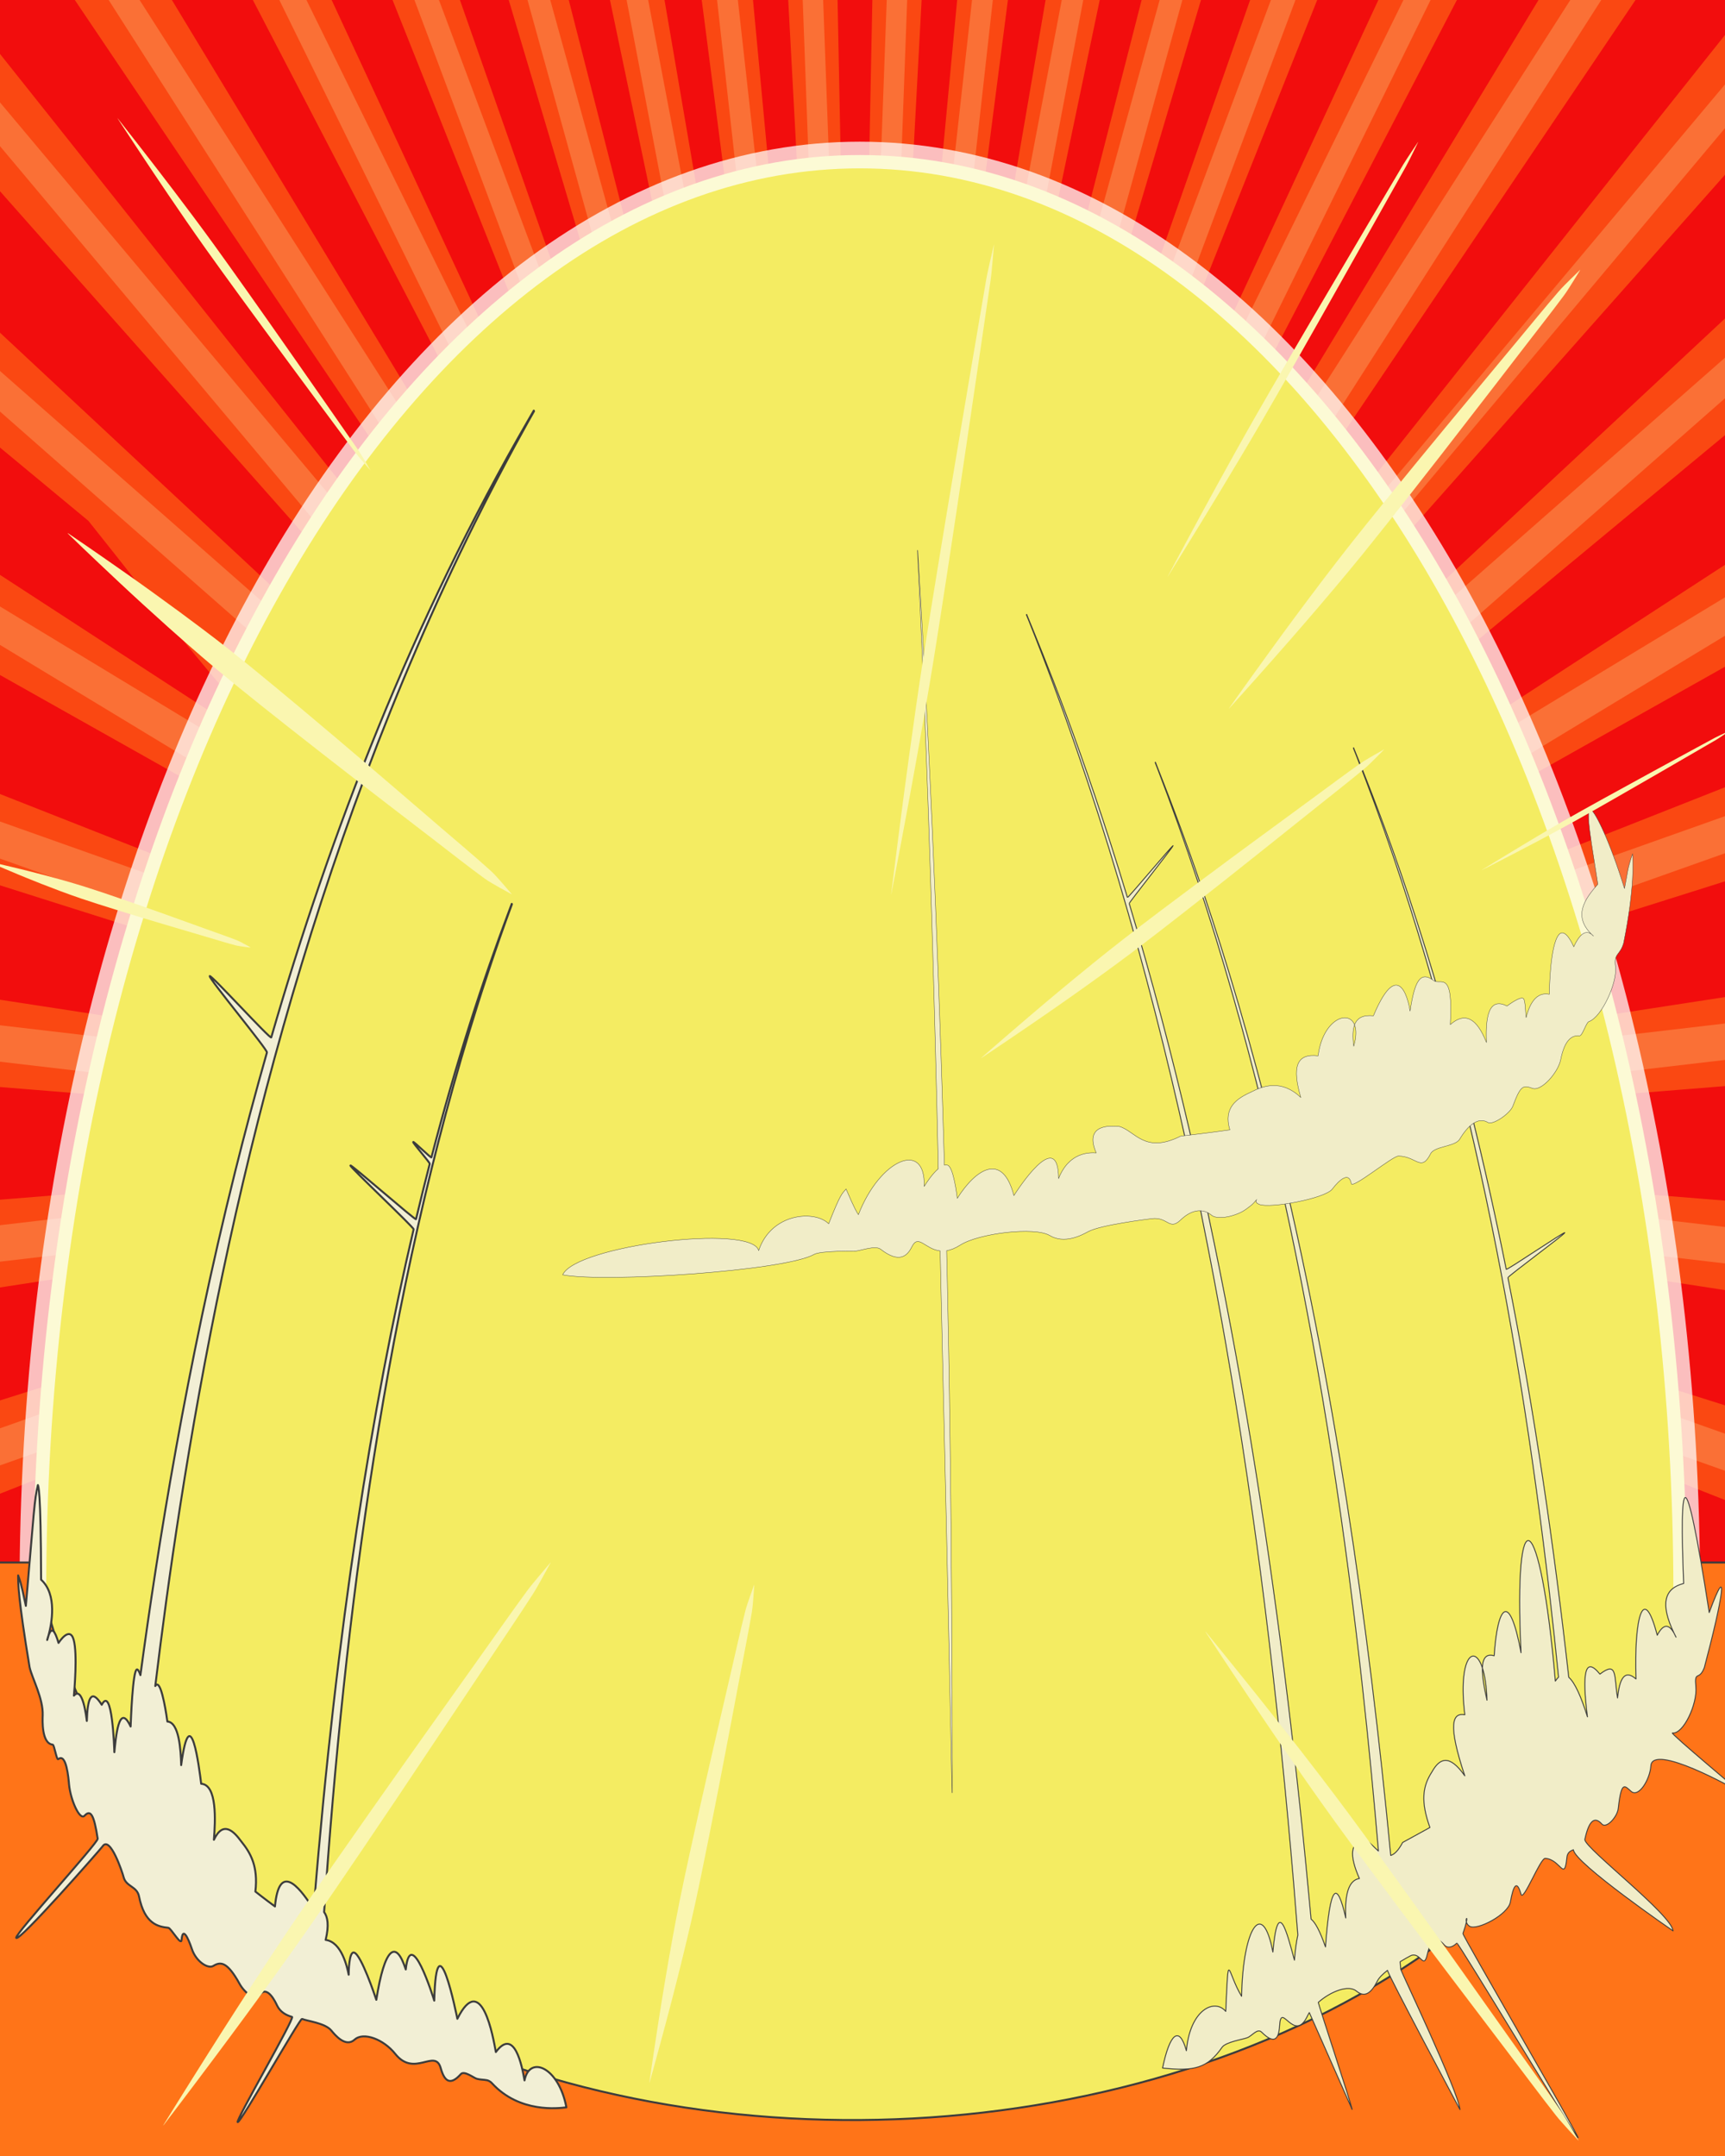 <svg width="2160" height="2700" viewBox="0 0 2160 2700" fill="none" xmlns="http://www.w3.org/2000/svg">
<rect x="0" y="0" width="2160" height="2700" fill="#333333" stroke="none"/>
<g clip-path="url(#clip0_1998_1162)">
<path d="M2306.02 -73.414H-163.227V3289.79H2306.02V-73.414Z" fill="#F20D0D" stroke="#3C3C3C" stroke-width="2.511" stroke-miterlimit="1.5" stroke-linecap="square" stroke-linejoin="round"/>
<path fill-rule="evenodd" clip-rule="evenodd" d="M1156.98 -1269.23L1182.45 -1266.26L1096.01 1086.8L1353.83 -1226L1378.87 -1217.11L1121.05 1095.69L1545.85 -1137.27L1570.02 -1122.63L1145.21 1110.32L1729.73 -1004.6L1752.63 -984.453L1168.11 1130.46L1902.33 -830.224L1923.55 -804.922L1189.33 1155.77L2060.7 -617.15L2079.89 -587.123L1208.52 1185.79L2202.13 -369.012L2218.96 -334.767L1225.35 1220.04L2324.19 -90.057L2338.37 -52.188L1239.53 1257.9L2424.81 214.943L2436.1 255.787L1250.82 1298.75L2502.25 540.761L2510.46 583.886L1259.02 1341.88L2555.2 881.833L2560.18 926.5L1264 1386.54L2582.74 1232.31L2584.42 1277.76L1265.67 1431.98L2584.42 1586.21L2582.74 1631.66L1264 1477.43L2560.18 1937.47L2555.2 1982.14L1259.02 1522.1L2510.46 2280.09L2502.25 2323.21L1250.82 1565.22L2436.1 2608.19L2424.81 2649.03L1239.53 1606.07L2338.37 2916.16L2324.19 2954.03L1225.35 1643.94L2218.96 3198.74L2202.13 3232.98L1208.52 1678.17L2079.89 3451.09L2060.7 3481.12L1189.33 1708.21L1923.55 3668.9L1902.33 3694.2L1168.11 1733.51L1752.63 3848.43L1729.73 3868.57L1145.21 1753.65L1570.02 3986.61L1545.85 4001.26L1121.05 1768.29L1378.87 4081.08L1353.83 4089.96L1096.01 1777.17L1182.45 4130.21L1156.98 4133.22L1070.54 1780.15L984.108 4133.22L958.64 4130.21L1045.07 1777.17L787.248 4089.96L762.214 4081.08L1020.04 1768.29L595.236 4001.26L571.066 3986.61L995.871 1753.65L411.354 3868.57L388.463 3848.43L972.98 1733.51L238.753 3694.2L217.53 3668.9L951.757 1708.21L80.383 3481.12L61.193 3451.09L932.568 1678.17L-61.044 3232.98L-77.874 3198.74L915.74 1643.94L-183.11 2954.03L-197.291 2916.16L901.56 1606.07L-283.726 2649.03L-295.014 2608.19L890.27 1565.22L-361.169 2323.21L-369.373 2280.09L882.066 1522.1L-414.114 1982.14L-419.095 1937.47L877.087 1477.43L-441.659 1631.66L-443.328 1586.21L875.418 1431.98L-443.328 1277.76L-441.659 1232.31L877.087 1386.54L-419.095 926.5L-414.114 881.833L882.066 1341.88L-369.373 583.886L-361.169 540.761L890.27 1298.75L-295.014 255.787L-283.726 214.943L901.56 1257.9L-197.291 -52.188L-183.11 -90.057L915.74 1220.04L-77.874 -334.767L-61.044 -369.012L932.568 1185.79L61.193 -587.123L80.383 -617.15L951.757 1155.77L217.53 -804.922L238.753 -830.224L972.98 1130.46L388.463 -984.453L411.354 -1004.6L995.871 1110.32L571.066 -1122.63L595.236 -1137.27L1020.04 1095.69L762.214 -1217.11L787.248 -1226L1045.07 1086.8L958.64 -1266.26L984.108 -1269.23L1070.54 1083.82L1156.98 -1269.23Z" fill="#F2EFD5" fill-opacity="0.42"/>
<path fill-rule="evenodd" clip-rule="evenodd" d="M829.541 1485.07C404.931 1549.51 -19.387 1615.88 -444.02 1680.19C-446.659 1680.59 -449.351 1679.7 -451.959 1679.14C-453.208 1678.87 -459.868 1677.42 -466.791 1673.23C-469.457 1671.62 -484.985 1662.22 -489.241 1641.39C-489.776 1638.77 -490.062 1636.11 -490.192 1633.44C-490.934 1618.3 -491.49 1603.15 -491.856 1587.99C-491.921 1585.32 -491.828 1582.63 -491.483 1579.97C-491.081 1576.87 -488.733 1558.8 -471.277 1546.52C-469.086 1544.97 -466.76 1543.61 -464.345 1542.46C-461.932 1541.29 -459.509 1539.81 -456.841 1539.59C-26.672 1503.97 403.67 1470.46 833.848 1434.96C842.168 1433.83 850.491 1432.71 858.811 1431.58C855.563 1431.14 852.317 1430.7 849.069 1430.27C413.858 1394.17 -21.523 1360.16 -456.728 1324C-459.375 1323.78 -461.777 1322.3 -464.169 1321.15C-466.964 1319.81 -483.243 1311.98 -489.383 1291.74C-490.154 1289.2 -490.715 1286.58 -491.055 1283.95C-491.397 1281.32 -491.486 1278.65 -491.421 1276C-491.05 1260.84 -490.491 1245.69 -489.747 1230.55C-489.617 1227.91 -489.331 1225.26 -488.801 1222.67C-488.548 1221.43 -487.193 1214.82 -483.126 1207.91C-481.561 1205.25 -472.44 1189.77 -451.858 1185.31C-449.276 1184.74 -446.61 1183.87 -443.996 1184.27C-19.045 1248.48 405.596 1314.73 830.528 1379.07L854.949 1381.45C846.177 1378.15 837.405 1374.84 828.633 1371.54C405.165 1236.5 -18.895 1103.32 -442.32 968.156C-444.855 967.345 -446.866 965.362 -448.941 963.695C-451.362 961.752 -465.502 950.4 -466.699 929.196C-466.848 926.537 -466.742 923.862 -466.48 921.214C-465.006 906.309 -463.336 891.415 -461.494 876.552C-461.176 873.971 -460.704 871.4 -460 868.897C-459.661 867.703 -457.862 861.32 -453.399 854.829C-451.679 852.331 -441.684 837.795 -421.241 834.705C-418.672 834.32 -416.062 834.144 -413.466 834.175C-410.868 834.211 -408.126 833.972 -405.708 834.923C0.664 994.059 406.333 1154.99 812.633 1314.31C824.049 1318.15 835.466 1322 846.882 1325.85C829.958 1315.13 813.038 1304.41 796.12 1293.68C397.517 1068.49 -1.966 844.868 -400.44 619.45C-402.814 618.105 -404.397 615.675 -406.11 613.551C-406.929 612.538 -411.305 607.116 -414.003 599.295C-414.428 598.059 -416.701 591.474 -416.578 583.201C-416.539 580.475 -416.223 577.748 -415.751 575.063C-413.209 560.652 -410.447 546.282 -407.541 531.939C-407.04 529.467 -406.395 527.01 -405.531 524.637C-405.119 523.505 -402.918 517.45 -398.169 511.457C-397.418 510.511 -393.419 505.464 -387.021 501.278C-370.255 490.304 -353.593 494.09 -350.716 494.745C-348.255 495.306 -345.609 495.638 -343.492 497.014C-102.753 652.926 137.605 809.419 378.029 965.813C275.974 868.674 205.817 771.062 110.741 652.313C-36.614 530.142 -183.92 407.924 -331.063 285.499C-332.975 283.909 -334.077 281.531 -335.332 279.386C-335.932 278.358 -339.134 272.884 -340.701 265.52C-340.949 264.357 -342.267 258.151 -341.441 250.667C-341.168 248.195 -340.666 245.749 -340.032 243.345C-336.432 229.687 -332.683 216.065 -328.739 202.5C-328.008 199.981 -327.126 197.499 -326.013 195.126C-325.481 193.988 -322.638 187.928 -317.074 182.257C-316.197 181.358 -311.511 176.581 -304.384 173.065C-303.26 172.514 -297.257 169.554 -289.369 168.594C-288.126 168.443 -281.483 167.633 -273.722 169.341C-271.163 169.902 -268.642 170.681 -266.213 171.668C-263.785 172.649 -261.122 173.433 -259.203 175.22C78.983 489.723 416.036 805.446 753.939 1120.26C779.253 1141.92 804.566 1163.59 829.876 1185.25C804.485 1153.8 779.103 1122.34 753.727 1090.87C423.761 717.701 93.06 345.179 -236.654 -28.215C-238.187 -29.95 -238.915 -32.266 -239.808 -34.405C-240.236 -35.428 -242.51 -40.871 -243.169 -47.845C-243.273 -48.952 -243.827 -54.82 -242.382 -61.68C-241.903 -63.944 -241.229 -66.172 -240.441 -68.348C-235.852 -81.02 -231.164 -93.66 -226.256 -106.212C-225.284 -108.695 -224.162 -111.13 -222.809 -113.431C-222.163 -114.527 -218.705 -120.395 -212.472 -125.547C-211.491 -126.362 -206.24 -130.704 -198.626 -133.425C-197.425 -133.851 -191.011 -136.146 -182.927 -136.11C-181.653 -136.105 -174.842 -136.073 -167.252 -133.29C-164.751 -132.371 -162.321 -131.233 -160.017 -129.893C-157.713 -128.559 -155.139 -127.385 -153.479 -125.297C145.491 249.816 443.223 625.916 741.794 1001.35C771.468 1035.78 801.138 1070.22 830.805 1104.66C805.457 1063.42 780.117 1022.16 754.786 980.905C463.462 548.095 171.262 115.866 -119.669 -317.208C-121.108 -319.348 -121.465 -322.059 -122.043 -324.573C-122.32 -325.777 -123.801 -332.196 -122.902 -339.97C-122.76 -341.196 -122.002 -347.74 -118.547 -354.761C-112.938 -366.176 -107.477 -377.663 -101.715 -389C-100.601 -391.191 -99.363 -393.326 -97.935 -395.325C-96.269 -397.662 -86.59 -411.222 -67.243 -413.886C-64.403 -414.281 -47.903 -416.555 -32.683 -404.325C-31.768 -403.588 -26.483 -399.34 -22.881 -393.399C236.567 34.982 495.577 463.622 754.864 892.1C783.832 936.16 812.799 980.219 841.761 1024.29C818.532 975.031 795.315 925.768 772.104 876.5C521.021 392.749 269.119 -90.581 18.475 -574.565C17.311 -576.814 17.254 -579.493 16.965 -582.012C16.827 -583.217 16.086 -589.646 17.817 -597.13C18.386 -599.602 19.171 -602.027 20.153 -604.364C21.135 -606.695 22.354 -608.934 23.685 -611.089C29.933 -621.195 36.345 -631.197 42.88 -641.116C44.207 -643.131 45.649 -645.079 47.261 -646.876C49.145 -648.974 60.077 -661.147 79.251 -661.63C82.068 -661.697 98.42 -662.113 111.933 -648.506C113.633 -646.798 115.58 -645.162 116.597 -642.981C337.764 -167.861 557.847 307.751 778.567 783.079L863.094 949.667C843.297 894.333 823.511 838.994 803.733 783.65C594.167 257.092 383.995 -269.223 174.802 -795.932C173.992 -797.973 174.062 -800.268 173.939 -802.455C173.879 -803.504 173.564 -809.087 175.179 -815.526C175.433 -816.544 176.793 -821.961 180.248 -827.632C181.962 -830.446 183.747 -832.57 184.086 -832.975C191.161 -841.409 198.1 -849.957 205.311 -858.277C206.966 -860.183 208.733 -862.011 210.667 -863.631C211.591 -864.41 216.532 -868.56 223.727 -871.198C224.86 -871.613 230.919 -873.831 238.58 -873.862C239.787 -873.867 246.24 -873.888 253.451 -871.307C254.588 -870.896 260.661 -868.726 266.562 -863.839C268.505 -862.229 270.316 -860.443 271.953 -858.526C273.59 -856.605 275.505 -854.735 276.343 -852.357C457.827 -337.478 638.11 177.822 819.067 692.882C843.92 756.78 868.77 820.678 893.614 884.575C877.604 823.503 861.603 762.425 845.611 701.348C679.129 140.955 512.013 -419.245 345.961 -979.768C345.315 -981.949 345.645 -984.317 345.759 -986.592C345.894 -989.25 346.667 -1004.62 360.225 -1016.55C367.856 -1023.26 375.382 -1030.1 383.119 -1036.69C384.946 -1038.24 386.863 -1039.7 388.905 -1040.96C391.284 -1042.43 405.209 -1051.02 423.563 -1045.54C426.243 -1044.74 441.914 -1040.06 450.035 -1022.72C451.051 -1020.55 451.93 -1018.3 452.525 -1015.97C593.589 -464.754 734.221 86.576 875.094 637.844C893.708 702.012 912.322 766.18 930.93 830.353C918.616 760.955 906.305 691.558 893.997 622.156C772.467 40.751 650.265 -540.513 529.253 -1122.03C528.762 -1124.39 529.395 -1126.87 529.778 -1129.26C529.961 -1130.39 530.941 -1136.49 534.491 -1142.89C535.052 -1143.91 538.044 -1149.3 543.563 -1154.12C545.381 -1155.7 547.367 -1157.11 549.41 -1158.39C557.379 -1163.41 565.45 -1168.27 573.58 -1173.03C575.511 -1174.16 577.506 -1175.19 579.578 -1176.03C580.57 -1176.43 585.857 -1178.56 592.614 -1178.99C593.682 -1179.05 599.372 -1179.41 605.917 -1177.67C623.068 -1173.13 630.438 -1159.92 631.71 -1157.64C632.8 -1155.69 634.117 -1153.75 634.496 -1151.54C734.553 -571.007 833.596 9.706 933.198 590.321C947.458 660.367 961.715 730.419 975.967 800.471C969.046 730.949 962.127 661.432 955.213 591.915C877.334 -11.872 798.833 -615.576 721.433 -1219.42C721.142 -1221.68 721.884 -1223.97 722.391 -1226.19C722.984 -1228.78 726.441 -1243.92 742.329 -1252.77C744.32 -1253.88 746.424 -1254.79 748.558 -1255.59C756.852 -1258.69 765.2 -1261.65 773.592 -1264.47C775.703 -1265.18 777.856 -1265.79 780.047 -1266.18C781.095 -1266.37 786.684 -1267.36 793.353 -1266.36C795.922 -1265.97 810.858 -1263.7 820.88 -1249.11C822.139 -1247.28 823.252 -1245.33 824.197 -1243.32C825.139 -1241.3 826.314 -1239.28 826.523 -1237.06C883.361 -637.543 939.168 -37.926 995.542 561.644C1004.9 637.159 1014.25 712.674 1023.6 788.194C1021.89 720.786 1020.17 653.377 1018.46 585.964C985.4 -33.154 951.719 -652.24 919.108 -1271.38C918.992 -1273.58 919.857 -1275.73 920.497 -1277.83C921.243 -1280.29 925.592 -1294.6 941.387 -1302.17C943.369 -1303.12 945.437 -1303.91 947.547 -1304.53C949.659 -1305.14 951.833 -1305.54 954.012 -1305.83C962.483 -1306.96 970.977 -1307.95 979.482 -1308.81C981.659 -1309.02 983.859 -1309.13 986.046 -1309.02C987.091 -1308.97 992.672 -1308.7 998.836 -1306.24C1001.21 -1305.3 1015.03 -1299.79 1021.28 -1283.52C1022.06 -1281.47 1023.07 -1279.4 1023.12 -1277.21C1035.86 -665.436 1047.56 -53.641 1059.84 558.139C1063.33 630.122 1066.82 702.106 1070.31 774.089C1074.26 685.534 1078.21 596.984 1082.17 508.429C1094.1 -84.603 1105.85 -677.64 1117.96 -1270.67C1118.09 -1276.87 1120.17 -1282.28 1120.53 -1283.23C1126.66 -1299.19 1140.22 -1304.58 1142.54 -1305.51C1144.54 -1306.3 1146.57 -1307.11 1148.7 -1307.39C1152.94 -1307.95 1157.28 -1307.45 1161.51 -1308.01C1172.05 -1306.19 1182.78 -1305.59 1193.32 -1303.76C1195.44 -1303.39 1197.41 -1302.39 1199.36 -1301.46C1214.84 -1294.03 1219.1 -1280.01 1219.83 -1277.6C1220.14 -1276.61 1221.83 -1271.04 1221.5 -1264.82C1194.5 -756.064 1167.22 -247.323 1140.03 261.423C1134 426.5 1127.96 591.578 1121.91 756.656C1129.49 695.302 1137.07 633.95 1144.66 572.591C1201.54 -30.562 1257.86 -633.773 1315.2 -1236.89C1315.4 -1239.07 1316.55 -1241.06 1317.49 -1243.04C1320.3 -1249.05 1324.18 -1253.07 1324.9 -1253.83C1336.97 -1266.39 1351.83 -1266.2 1354.38 -1266.16C1356.57 -1266.13 1358.78 -1265.92 1360.93 -1265.54C1363.09 -1265.15 1365.21 -1264.55 1367.28 -1263.85C1375.68 -1261.03 1384.02 -1258.07 1392.32 -1254.97C1394.42 -1254.19 1396.49 -1253.3 1398.44 -1252.21C1414.07 -1243.5 1417.48 -1228.6 1418.06 -1226.05C1418.57 -1223.86 1419.29 -1221.61 1419.01 -1219.38C1341.14 -610.705 1262.19 -2.166 1183.87 606.457C1177.08 674.498 1170.29 742.54 1163.49 810.582C1177.85 739.897 1192.22 669.217 1206.6 598.532C1306.8 15.242 1406.44 -568.146 1507.1 -1151.36C1507.47 -1153.53 1508.77 -1155.46 1509.85 -1157.38C1513.1 -1163.21 1517.25 -1167.01 1518.02 -1167.73C1522.97 -1172.23 1528.1 -1174.52 1529.07 -1174.96C1531.42 -1176 1545.06 -1182.09 1561.31 -1175.53C1563.35 -1174.71 1565.33 -1173.68 1567.23 -1172.57C1575.35 -1167.81 1583.43 -1162.95 1591.4 -1157.94C1593.41 -1156.67 1595.38 -1155.28 1597.18 -1153.72C1602.63 -1148.96 1605.57 -1143.64 1606.12 -1142.64C1609.65 -1136.31 1610.6 -1130.29 1610.79 -1129.17C1611.17 -1126.81 1611.78 -1124.37 1611.3 -1122.04C1489.63 -536.742 1366.78 48.308 1244.61 633.498C1232.51 701.597 1220.42 769.696 1208.31 837.79C1227.96 770.002 1247.6 702.209 1267.25 634.422C1408.68 82.11 1549.51 -470.357 1691.43 -1022.54C1692.03 -1024.84 1693.64 -1026.77 1694.99 -1028.71C1705.8 -1044.3 1721.88 -1046.26 1724.61 -1046.6C1731.76 -1047.47 1737.7 -1046.17 1738.81 -1045.93C1745.84 -1044.39 1751 -1041.2 1751.96 -1040.61C1753.98 -1039.36 1755.88 -1037.91 1757.69 -1036.37C1765.44 -1029.78 1773.05 -1023.05 1780.59 -1016.23C1782.25 -1014.72 1783.86 -1013.11 1785.29 -1011.38C1789.64 -1006.11 1791.71 -1000.75 1792.1 -999.751C1794.56 -993.384 1794.85 -987.646 1794.92 -986.571C1795.03 -984.317 1795.35 -981.975 1794.72 -979.814C1627.86 -416.192 1459.93 147.109 1292.64 710.607C1276.99 770.35 1261.33 830.093 1245.66 889.836C1270.75 825.269 1295.84 760.706 1320.95 696.144C1502.36 180.045 1683.09 -336.288 1865.01 -852.201C1865.85 -854.564 1867.75 -856.418 1869.37 -858.324C1874.3 -864.114 1879.87 -867.282 1880.92 -867.879C1887.52 -871.639 1893.83 -872.725 1895.01 -872.927C1902.5 -874.215 1908.81 -873.088 1909.99 -872.875C1917.48 -871.53 1923.02 -868.321 1924.07 -867.718C1926.24 -866.461 1928.31 -865.013 1930.22 -863.397C1932.14 -861.788 1933.9 -859.975 1935.54 -858.08C1942.76 -849.76 1949.79 -841.3 1956.77 -832.778C1958.15 -831.095 1959.45 -829.335 1960.58 -827.471C1964 -821.846 1965.35 -816.461 1965.61 -815.448C1967.22 -809.055 1966.91 -803.514 1966.84 -802.476C1966.72 -800.3 1966.79 -798.02 1965.99 -795.994C1756.03 -267.13 1545.08 261.34 1334.75 790.059C1315.39 844.198 1296.03 898.338 1276.65 952.472C1305.28 895.99 1333.93 839.514 1362.59 783.037C1583.34 307.767 1803.46 -167.799 2024.65 -642.861C2025.66 -645.037 2027.61 -646.663 2029.3 -648.366C2042.75 -661.91 2059.03 -661.5 2061.83 -661.427C2080.92 -660.949 2091.8 -648.828 2093.68 -646.741C2095.29 -644.954 2096.72 -643.012 2098.04 -641.007C2104.57 -631.088 2110.99 -621.086 2117.23 -610.985C2118.56 -608.84 2119.78 -606.612 2120.75 -604.286C2123.71 -597.233 2124.09 -590.799 2124.16 -589.599C2124.29 -587.081 2124.22 -584.541 2123.93 -582.033C2123.64 -579.53 2123.57 -576.86 2122.43 -574.617C1873.15 -93.182 1622.64 387.608 1372.94 868.814C1348.86 919.988 1324.76 971.157 1300.68 1022.32C1330.35 977.161 1360.04 931.995 1389.73 886.834C1649.41 458.215 1908.4 29.181 2168.5 -399.194C2169.77 -401.287 2171.93 -402.71 2173.84 -404.247C2189.01 -416.446 2205.48 -414.177 2208.32 -413.787C2227.63 -411.128 2237.28 -397.595 2238.93 -395.268C2240.37 -393.274 2241.6 -391.14 2242.71 -388.953C2248.48 -377.616 2254.11 -366.207 2259.54 -354.719C2260.66 -352.393 2261.63 -349.993 2262.35 -347.527C2264.56 -340.038 2264.2 -333.469 2264.13 -332.243C2263.68 -324.448 2261.15 -318.382 2260.67 -317.245C2259.68 -314.872 2258.52 -312.54 2257.08 -310.405C1965.54 122.545 1673.49 555.158 1381.8 988.009C1357.82 1027.05 1333.84 1066.08 1309.85 1105.12C1339.83 1070.32 1369.79 1035.53 1399.77 1000.74C1698.19 625.511 1995.76 249.618 2294.57 -125.292C2296.23 -127.375 2298.81 -128.554 2301.1 -129.888C2308.1 -133.944 2314.8 -135.149 2316.05 -135.377C2324.01 -136.806 2330.73 -135.658 2331.98 -135.445C2339.95 -134.079 2345.86 -130.714 2346.97 -130.086C2354 -126.087 2358.42 -120.904 2359.25 -119.933C2360.98 -117.907 2362.54 -115.721 2363.89 -113.426C2365.24 -111.13 2366.37 -108.695 2367.34 -106.212C2372.25 -93.66 2376.94 -81.02 2381.52 -68.343C2382.31 -66.167 2382.99 -63.944 2383.46 -61.675C2384.91 -54.82 2384.36 -48.952 2384.26 -47.845C2383.59 -40.871 2381.32 -35.428 2380.89 -34.405C2380 -32.271 2378.94 -30.194 2377.74 -28.215C2376.53 -26.236 2375.23 -24.304 2373.69 -22.57C2044.1 349.936 1714.09 722.079 1384.38 1094.5C1360.21 1124.48 1336.01 1154.45 1311.83 1184.42C1338.05 1161.98 1364.28 1139.54 1390.5 1117.1C1727.26 803.301 2063.17 488.591 2400.22 175.095C2402.15 173.309 2404.82 172.52 2407.25 171.533C2414.63 168.542 2421.34 168.225 2422.6 168.162C2430.56 167.783 2436.99 169.7 2438.19 170.058C2445.83 172.333 2451.27 176.269 2452.3 177.006C2458.74 181.68 2462.57 187.196 2463.29 188.229C2464.8 190.389 2466.11 192.685 2467.23 195.063C2468.36 197.442 2469.24 199.935 2469.96 202.459C2473.91 216.023 2477.66 229.645 2481.27 243.303C2481.9 245.718 2482.4 248.175 2482.67 250.652C2483.51 258.161 2482.19 264.383 2481.93 265.551C2480.36 272.941 2477.15 278.431 2476.55 279.464C2475.3 281.614 2474.19 284.003 2472.27 285.602C2106.76 589.641 1740.24 892.443 1374.53 1196.24C1351.85 1217.03 1329.16 1237.81 1306.48 1258.59C1326.45 1246.9 1346.43 1235.2 1366.41 1223.5C1739.29 981.523 2111.4 738.391 2484.45 496.671C2486.57 495.29 2489.24 494.952 2491.72 494.386C2499.24 492.678 2505.69 493.311 2506.91 493.431C2514.57 494.179 2520.5 496.822 2521.61 497.315C2524.33 498.525 2540.07 505.531 2546.98 524.512C2547.83 526.901 2548.48 529.378 2549 531.871C2551.9 546.21 2554.67 560.585 2557.21 574.996C2557.68 577.702 2557.99 580.449 2558.04 583.196C2558.16 591.531 2555.87 598.173 2555.44 599.414C2552.72 607.298 2548.31 612.766 2547.49 613.789C2545.76 615.929 2544.17 618.385 2541.78 619.736C2148.82 841.908 1754.88 1062.32 1361.77 1284.23C1341.37 1297.2 1320.96 1310.17 1300.56 1323.13C1312.22 1319.21 1323.89 1315.29 1335.57 1311.37C1736.81 1153.23 2137.79 994.433 2539.08 836.387C2541.52 835.421 2544.1 834.824 2546.69 834.362C2554.54 832.955 2561.17 833.957 2562.42 834.144C2570.29 835.333 2576.26 838.418 2577.37 838.994C2595.94 848.607 2600.8 865.786 2601.64 868.746C2602.34 871.275 2602.82 873.877 2603.14 876.484C2604.99 891.353 2606.65 906.247 2608.14 921.151C2608.4 923.831 2608.5 926.537 2608.34 929.227C2607.15 950.68 2592.83 962.173 2590.39 964.136C2588.28 965.824 2586.04 967.34 2583.68 968.649C2581.34 969.963 2578.89 971.167 2576.33 971.983C2162.02 1103.31 1747.48 1233.82 1333.16 1365.07C1319.87 1370.11 1306.58 1375.14 1293.31 1380.18C1302.46 1379.28 1311.62 1378.39 1320.79 1377.5C1742.31 1313.47 2163.56 1247.56 2585.12 1183.69C2587.75 1183.29 2590.45 1184.17 2593.07 1184.74C2600.99 1186.46 2606.84 1189.99 2607.93 1190.65C2626.18 1201.67 2629.82 1219.49 2630.46 1222.56C2630.99 1225.18 2631.28 1227.85 2631.42 1230.53C2632.15 1245.67 2632.72 1260.82 2633.09 1275.97C2633.14 1278.66 2633.06 1281.36 2632.72 1284.02C2629.96 1305.26 2615.03 1315.79 2612.47 1317.59C2610.26 1319.14 2607.93 1320.51 2605.5 1321.68C2603.09 1322.84 2600.65 1324.33 2597.98 1324.55C2171.19 1359.84 1744.23 1393.04 1317.44 1428.18C1308.15 1429.46 1298.87 1430.72 1289.58 1431.99C1298.9 1433.26 1308.22 1434.52 1317.54 1435.79C1744.35 1470.8 2171.31 1503.86 2598.1 1539.02C2600.8 1539.25 2603.25 1540.75 2605.69 1541.93C2625.16 1551.27 2630.53 1568.92 2631.43 1571.94C2632.24 1574.54 2632.8 1577.2 2633.14 1579.89C2633.5 1582.58 2633.59 1585.31 2633.54 1588.02C2633.16 1603.17 2632.61 1618.32 2631.86 1633.46C2631.72 1636.16 2631.45 1638.86 2630.9 1641.51C2629.26 1649.53 2625.77 1655.48 2625.1 1656.59C2614.21 1675.14 2596.25 1679.04 2593.17 1679.71C2590.54 1680.28 2587.8 1681.18 2585.13 1680.77C2163.68 1616.77 1742.55 1550.71 1321.12 1486.55C1313.1 1485.77 1305.07 1484.99 1297.05 1484.21C1314.87 1490.95 1332.7 1497.7 1350.52 1504.45C1761.64 1634.84 2173.29 1763.53 2584.33 1894.16C2586.96 1895 2589.07 1897.07 2591.22 1898.8C2608.45 1912.62 2609.52 1931.44 2609.69 1934.67C2609.87 1937.43 2609.75 1940.22 2609.47 1942.97C2608.02 1957.88 2606.34 1972.77 2604.5 1987.64C2604.17 1990.32 2603.67 1993 2602.96 1995.6C2600.73 2003.49 2596.82 2009.18 2596.1 2010.24C2583.9 2027.98 2565.74 2030.73 2562.63 2031.21C2559.94 2031.61 2557.24 2031.8 2554.52 2031.76C2551.82 2031.73 2548.96 2031.98 2546.45 2030.99C2147.47 1874.14 1749.21 1715.49 1350.33 1558.4L1311.8 1545.5C1338.56 1562.52 1365.31 1579.54 1392.08 1596.56C1775.65 1812.19 2160.02 2026.4 2543.4 2242.38C2545.92 2243.8 2547.59 2246.38 2549.42 2248.63C2551.24 2250.88 2552.86 2253.3 2554.26 2255.83C2555.67 2258.35 2556.85 2261.01 2557.79 2263.75C2558.74 2266.48 2559.45 2269.31 2559.91 2272.16C2560.37 2275.02 2560.57 2277.92 2560.54 2280.82C2560.49 2283.71 2560.16 2286.6 2559.65 2289.45C2557.14 2303.86 2554.37 2318.23 2551.46 2332.57C2550.93 2335.2 2550.24 2337.81 2549.32 2340.32C2548.26 2343.26 2542.07 2360.31 2522.64 2368.97C2519.78 2370.25 2503.21 2377.63 2483.49 2369.67C2480.99 2368.66 2478.55 2367.53 2476.29 2366.07C2113.16 2129.17 1750.4 1891.65 1387.34 1654.61C1368.03 1643.36 1348.72 1632.11 1329.41 1620.85C1361.89 1650.73 1394.37 1680.61 1426.83 1710.5C1776.13 1999.19 2126.14 2286.99 2475.13 2576.01C2477.21 2577.73 2478.39 2580.31 2479.76 2582.64C2483.88 2589.67 2485.3 2596.39 2485.58 2597.65C2487.29 2605.63 2486.54 2612.45 2486.38 2613.73C2486.09 2616.41 2485.54 2619.06 2484.86 2621.66C2481.28 2635.33 2477.54 2648.95 2473.59 2662.51C2472.78 2665.24 2471.84 2667.93 2470.63 2670.5C2469.43 2673.08 2468 2675.55 2466.39 2677.89C2464.76 2680.22 2462.93 2682.42 2460.95 2684.45C2458.97 2686.48 2456.79 2688.35 2454.5 2690.02C2452.19 2691.68 2449.75 2693.16 2447.2 2694.42C2444.65 2695.67 2442 2696.72 2439.28 2697.53C2436.54 2698.34 2433.76 2698.93 2430.93 2699.27C2428.11 2699.61 2425.26 2699.72 2422.42 2699.59C2419.58 2699.45 2416.74 2699.08 2413.97 2698.47C2411.2 2697.86 2408.46 2697.02 2405.83 2695.95C2403.19 2694.89 2400.3 2694.05 2398.23 2692.1C2072.42 2387.71 1747.77 2082.09 1422.33 1777.31C1395.93 1754.85 1369.54 1732.4 1343.15 1709.94C1377.28 1752.45 1411.4 1794.98 1445.51 1837.52C1757.59 2188.28 2070.32 2538.49 2382.05 2889.56C2383.76 2891.48 2384.57 2894.06 2385.56 2896.43C2388.55 2903.6 2389.17 2910.12 2389.29 2911.34C2390.02 2919.09 2388.67 2925.49 2388.43 2926.69C2387.9 2929.21 2387.15 2931.68 2386.28 2934.1C2381.71 2946.78 2377.02 2959.42 2372.1 2971.97C2371.02 2974.72 2369.77 2977.43 2368.29 2979.98C2366.78 2982.53 2365.05 2984.96 2363.12 2987.21C2361.2 2989.46 2359.08 2991.56 2356.81 2993.45C2354.52 2995.33 2352.07 2997.03 2349.51 2998.49C2346.92 2999.95 2344.22 3001.2 2341.43 3002.2C2338.65 3003.2 2335.76 3003.95 2332.85 3004.46C2329.92 3004.96 2326.95 3005.21 2323.99 3005.19C2321.03 3005.18 2318.07 3004.91 2315.15 3004.39C2312.24 3003.87 2309.36 3003.09 2306.58 3002.07C2303.81 3001.05 2301.1 2999.78 2298.54 2998.3C2295.97 2996.82 2293.1 2995.52 2291.27 2993.2C2005.26 2632.31 1720.54 2270.41 1435.04 1909.12C1406.26 1875.95 1377.47 1842.78 1348.69 1809.6C1381.64 1863.61 1414.6 1917.64 1447.54 1971.67C1720.51 2374.05 1994.22 2775.95 2266.66 3178.71C2268.3 3181.14 2268.71 3184.24 2269.36 3187.11C2270.03 3189.98 2270.46 3192.91 2270.61 3195.85C2270.78 3198.79 2270.7 3201.75 2270.35 3204.68C2270.03 3207.61 2269.43 3210.51 2268.61 3213.33C2267.77 3216.16 2266.66 3218.9 2265.39 3221.57C2259.97 3233.07 2254.34 3244.48 2248.58 3255.81C2247.3 3258.31 2245.9 3260.75 2244.25 3263.03C2231.31 3281.19 2212.46 3283.81 2209.21 3284.25C2187.11 3287.31 2172.27 3275.4 2169.72 3273.35C2167.53 3271.59 2165.05 3269.96 2163.61 3267.56C1917 2858.35 1671.54 2448.44 1425.46 2038.91C1397.69 1997.04 1369.91 1955.16 1342.15 1913.28C1369.95 1972.74 1397.72 2032.21 1425.5 2091.69C1659.26 2537.14 1893.3 2982.45 2126.82 3428.03C2128.19 3430.67 2129.22 3433.49 2130.06 3436.35C2130.89 3439.2 2131.49 3442.14 2131.84 3445.09C2132.18 3448.05 2132.26 3451.04 2132.09 3454.02C2131.94 3456.99 2131.51 3459.95 2130.84 3462.85C2130.18 3465.75 2129.25 3468.6 2128.11 3471.35C2126.94 3474.09 2125.51 3476.72 2123.95 3479.25C2117.73 3489.37 2111.31 3499.37 2104.76 3509.28C2103.21 3511.65 2101.51 3513.94 2099.61 3516.05C2084.56 3532.83 2065.34 3533.32 2062.04 3533.4C2039.5 3533.98 2025.95 3520.34 2023.61 3517.99C2021.61 3515.98 2019.78 3513.8 2018.12 3511.49C2016.48 3509.19 2014.95 3506.77 2013.77 3504.19C1857.35 3163.9 1701.22 2823.48 1545.03 2483.08C1477.08 2349.45 1411.16 2214.79 1345.71 2079.9C1361.79 2125.36 1377.85 2170.82 1393.91 2216.28C1587.62 2696.87 1781.8 3177.27 1975 3658.07C1975.99 3660.52 1975.91 3663.29 1976.04 3665.93C1976.51 3673.91 1974.86 3680.44 1974.56 3681.66C1972.62 3689.42 1969.12 3695.17 1968.47 3696.25C1967.08 3698.5 1965.51 3700.64 1963.85 3702.69C1956.89 3711.23 1949.86 3719.69 1942.62 3727.99C1940.62 3730.29 1938.5 3732.49 1936.18 3734.45C1933.85 3736.41 1931.34 3738.17 1928.7 3739.7C1926.07 3741.22 1923.3 3742.52 1920.44 3743.57C1917.59 3744.62 1914.63 3745.42 1911.63 3745.96C1908.64 3746.49 1905.58 3746.77 1902.53 3746.78C1899.51 3746.8 1896.45 3746.55 1893.45 3746.03C1890.44 3745.52 1887.48 3744.74 1884.63 3743.72C1881.75 3742.69 1878.97 3741.41 1876.32 3739.9C1873.68 3738.4 1871.15 3736.66 1868.81 3734.72C1866.46 3732.78 1864.29 3730.63 1862.31 3728.31C1860.34 3726 1858.02 3723.75 1857.01 3720.88C1687.81 3234.72 1519.92 2748.09 1351.41 2261.68C1331.55 2211.42 1311.71 2161.15 1291.85 2110.89C1310.72 2184.27 1329.58 2257.64 1348.43 2331.02C1500.73 2834.88 1653.5 3338.59 1805.18 3842.63C1806.01 3845.33 1805.58 3848.26 1805.44 3851.07C1805.01 3859.59 1802.41 3866.29 1801.93 3867.53C1798.86 3875.48 1794.29 3881.04 1793.43 3882.07C1791.64 3884.25 1789.64 3886.23 1787.57 3888.15C1780.04 3895 1772.43 3901.7 1764.67 3908.3C1762.41 3910.22 1760.03 3912.04 1757.52 3913.6C1754.99 3915.15 1752.32 3916.5 1749.57 3917.6C1746.81 3918.69 1743.97 3919.62 1741.07 3920.24C1738.17 3920.87 1735.2 3921.28 1732.24 3921.39C1729.26 3921.54 1726.29 3921.44 1723.33 3921.08C1720.39 3920.71 1717.46 3920.09 1714.62 3919.26C1711.77 3918.43 1709 3917.34 1706.33 3915.99C1703.66 3914.69 1701.11 3913.13 1698.7 3911.42C1696.31 3909.65 1694.03 3907.73 1691.96 3905.6C1689.88 3903.47 1687.98 3901.18 1686.28 3898.74C1684.59 3896.3 1682.56 3893.91 1681.84 3891.01C1568.99 3443.69 1457.09 2996.14 1344.94 2548.64C1314.84 2442.59 1284.75 2336.53 1254.7 2230.46C1264.95 2290.1 1275.19 2349.73 1285.44 2409.37C1398.1 2934.84 1511.29 3460.21 1623.21 3985.83C1623.86 3988.85 1623.04 3992.01 1622.56 3995.03C1622.06 3998.09 1621.31 4001.05 1620.32 4003.96C1619.31 4006.87 1618.04 4009.72 1616.55 4012.37C1615.07 4015.07 1613.34 4017.67 1611.42 4020.06C1609.49 4022.45 1607.34 4024.63 1605.03 4026.71C1602.72 4028.68 1600.17 4030.5 1597.59 4032.11C1589.63 4037.2 1581.56 4042.03 1573.42 4046.75C1570.96 4048.21 1568.43 4049.5 1565.79 4050.59C1557.79 4053.81 1550.55 4054.28 1549.19 4054.33C1540.58 4054.91 1533.57 4053.04 1532.25 4052.67C1529.04 4051.84 1510.41 4046.91 1499.4 4027.17C1498 4024.68 1496.3 4022.24 1495.84 4019.44C1406.2 3484.35 1317.7 2949.09 1228.71 2413.9L1194.11 2248C1200.82 2319.65 1207.53 2391.3 1214.23 2462.94C1287 3003.32 1360.25 3543.64 1432.32 4084.09C1432.71 4087.05 1431.72 4090.06 1431.06 4092.97C1430.39 4095.88 1429.48 4098.74 1428.35 4101.54C1427.21 4104.29 1425.82 4106.94 1424.25 4109.49C1422.66 4112.03 1420.86 4114.42 1418.88 4116.65C1416.89 4118.89 1414.7 4120.96 1412.38 4122.83C1410.05 4124.7 1407.56 4126.36 1404.94 4127.82C1402.34 4129.27 1399.57 4130.47 1396.78 4131.56C1388.5 4134.67 1380.16 4137.63 1371.74 4140.44C1368.97 4141.32 1366.15 4142.15 1363.28 4142.67C1340.43 4146.77 1324.54 4134.93 1321.82 4132.86C1319.48 4131.14 1317.27 4129.17 1315.25 4127.09C1313.23 4124.96 1311.37 4122.68 1309.71 4120.29C1308.07 4117.9 1306.6 4115.35 1305.37 4112.71C1304.12 4110.06 1302.56 4107.41 1302.3 4104.5C1253.26 3557.41 1205.36 3010.23 1156.99 2463.08L1150.03 2409.23C1162.01 2690.02 1174.04 2970.82 1183.54 3251.68C1201.15 3546.82 1218.67 3841.98 1235.86 4137.17C1236.03 4140.13 1234.85 4143.03 1233.99 4145.89C1227.11 4168.53 1208.9 4177.26 1205.77 4178.76C1203.09 4180.06 1200.3 4181.15 1197.44 4181.98C1194.59 4182.81 1191.65 4183.33 1188.71 4183.75C1180.24 4184.89 1171.75 4185.88 1163.24 4186.71C1160.29 4186.97 1157.32 4187.18 1154.36 4187.02C1130.81 4185.88 1117.89 4170.45 1115.67 4167.81C1113.77 4165.52 1112.05 4163.08 1110.55 4160.54C1109.05 4157.99 1107.75 4155.29 1106.69 4152.54C1105.63 4149.79 1104.79 4146.88 1104.2 4144.02C1103.6 4141.11 1103.49 4138.15 1103.14 4135.19C1083.36 3970.25 1096.46 3950.11 1079.21 2460.53C1076.3 2406.94 1073.39 2353.36 1070.49 2299.77C1067.06 2362.9 1063.64 2426.03 1060.21 2489.16C1052.45 3040.76 1045.15 3592.37 1036.7 4143.97C1036.65 4146.93 1035.27 4149.73 1034.22 4152.49C1032.98 4155.65 1025.79 4174.4 1003.95 4183.07C1001.21 4184.17 998.374 4185.05 995.49 4185.67C992.609 4186.29 989.663 4186.66 986.718 4186.81C983.771 4186.97 980.811 4186.81 977.874 4186.5C969.365 4185.72 960.872 4184.68 952.406 4183.54C949.473 4183.13 946.543 4182.61 943.699 4181.78C940.381 4180.79 921.037 4175.18 910.558 4154.1C909.243 4151.4 908.145 4148.64 907.285 4145.84C906.874 4144.44 904.512 4136.65 905.01 4128.29C937.508 3579 970.462 3029.76 1003.23 2480.52C1004.47 2415.89 1005.7 2351.25 1006.94 2286.62C999.272 2346.02 991.594 2405.42 983.917 2464.82C935.575 3011.37 887.702 3557.97 838.686 4104.45C838.426 4107.36 836.873 4110.01 835.635 4112.65C834.192 4115.72 825.794 4133.63 803.743 4140.8C800.972 4141.68 798.12 4142.36 795.239 4142.83C792.359 4143.24 789.433 4143.45 786.52 4143.4C783.608 4143.35 780.688 4143.09 777.822 4142.57C774.955 4142.05 772.138 4141.27 769.374 4140.33C760.972 4137.53 752.622 4134.57 744.342 4131.45C741.553 4130.36 738.796 4129.22 736.193 4127.77C733.588 4126.31 731.098 4124.6 728.772 4122.78C726.446 4120.91 724.27 4118.83 722.288 4116.6C720.307 4114.37 718.507 4111.98 716.925 4109.43C715.343 4106.89 713.969 4104.24 712.83 4101.49C711.693 4098.74 710.783 4095.88 710.119 4092.97C709.457 4090.06 708.474 4087.05 708.869 4084.09C780.994 3543.05 854.294 3002.15 927.121 2461.18C933.812 2389.71 940.504 2318.25 947.203 2246.78C936.22 2299.46 925.233 2352.15 914.246 2404.83C825.337 2940.29 736.622 3475.78 647.461 4011.18C646.994 4013.98 646.171 4016.73 645.199 4019.38C637.486 4040.62 619.904 4048.47 616.867 4049.82C596.249 4059.01 578.407 4051.79 575.325 4050.54C572.689 4049.45 570.158 4048.15 567.7 4046.7C559.556 4041.97 551.483 4037.14 543.532 4032.05C540.943 4030.44 538.411 4028.63 536.101 4026.65C533.79 4024.63 531.647 4022.4 529.72 4020.01C527.792 4017.62 526.065 4015.02 524.578 4012.37C523.092 4009.67 521.835 4006.87 520.833 4003.96C519.832 4001.05 519.082 3998.04 518.596 3995.03C518.112 3992.01 517.294 3988.85 517.934 3985.83C590.064 3647.07 662.715 3308.41 735.411 2969.77C772.34 2762.28 812.188 2555.32 852.641 2348.47C834.274 2413.26 815.898 2478.04 797.518 2542.83C684.838 2992.23 572.402 3441.69 459.034 3890.9C458.311 3893.76 456.295 3896.15 454.608 3898.59C452.924 3901.03 451.027 3903.31 448.957 3905.44C446.89 3907.52 444.635 3909.49 442.241 3911.21C439.848 3912.92 437.3 3914.48 434.649 3915.78C432 3917.08 429.229 3918.17 426.398 3919.05C423.566 3919.88 420.654 3920.45 417.72 3920.82C414.787 3921.18 411.815 3921.28 408.863 3921.18C405.912 3921.02 402.962 3920.61 400.077 3919.98C397.19 3919.36 394.347 3918.48 391.609 3917.39C388.871 3916.25 386.217 3914.9 383.702 3913.39C381.19 3911.83 378.835 3910.01 376.581 3908.09C368.824 3901.5 361.203 3894.8 353.69 3887.94C351.621 3886.07 349.626 3884.05 347.846 3881.92C333.71 3864.73 335.79 3845.91 336.149 3842.66C336.457 3839.87 336.926 3837.09 337.736 3834.4C489.998 3330.08 642.692 2825.88 795.197 2321.63C813.598 2250.02 832.002 2178.43 850.414 2106.82C830.742 2156.69 811.068 2206.55 791.393 2256.42C622.186 2744.5 453.599 3232.81 283.708 3720.66C282.716 3723.51 280.412 3725.74 278.454 3728.04C276.495 3730.33 274.33 3732.47 272.004 3734.39C269.678 3736.31 267.176 3738.04 264.552 3739.53C261.93 3741.03 259.167 3742.3 256.326 3743.31C253.483 3744.33 250.543 3745.1 247.569 3745.61C244.595 3746.12 241.564 3746.37 238.547 3746.36C235.528 3746.34 232.501 3746.07 229.532 3745.53C226.561 3745 223.626 3744.2 220.794 3743.17C217.962 3742.13 215.21 3740.83 212.598 3739.32C209.988 3737.81 207.502 3736.06 205.191 3734.12C202.882 3732.18 200.777 3729.99 198.796 3727.71C191.567 3719.41 184.525 3710.95 177.575 3702.41C175.921 3700.38 174.356 3698.26 172.993 3696.02C172.34 3694.95 168.869 3689.25 166.945 3681.56C166.641 3680.34 165.021 3673.87 165.471 3665.95C165.541 3664.7 165.953 3657.44 168.702 3650.61C362.647 3168.96 556.994 2687.47 751.146 2205.91C766.941 2161.21 782.742 2116.52 798.549 2071.82C735.288 2202.02 671.495 2331.94 605.543 2460.78C444.675 2810.97 283.92 3161.22 122.476 3511.15C121.302 3513.69 119.029 3515.58 117.052 3517.57C114.745 3519.89 101.341 3533.37 79.068 3532.8C75.795 3532.72 56.795 3532.23 41.915 3515.65C40.044 3513.56 38.375 3511.29 36.829 3508.96C30.28 3499.05 23.866 3489.04 17.642 3478.93C16.102 3476.42 14.682 3473.82 13.545 3471.11C12.405 3468.4 11.496 3465.58 10.835 3462.71C10.174 3459.85 9.756 3456.92 9.594 3453.98C9.43 3451.04 9.517 3448.08 9.855 3445.16C10.192 3442.24 10.782 3439.34 11.614 3436.52C12.443 3433.7 13.45 3430.91 14.815 3428.3C249.178 2980.79 484.051 2533.55 718.652 2086.17C746.475 2026.61 774.312 1967.05 802.164 1907.49C774.473 1949.29 746.78 1991.09 719.083 2032.88C471.682 2444.28 224.923 2856.06 -22.989 3267.14C-24.421 3269.51 -26.866 3271.11 -29.028 3272.85C-31.553 3274.88 -46.214 3286.65 -68.04 3283.62C-71.247 3283.18 -89.866 3280.6 -102.657 3262.67C-104.265 3260.41 -105.657 3258 -106.916 3255.53C-112.69 3244.2 -118.315 3232.79 -123.74 3221.29C-124.982 3218.66 -126.085 3215.95 -126.904 3213.16C-127.725 3210.36 -128.306 3207.5 -128.64 3204.6C-128.973 3201.72 -129.059 3198.79 -128.895 3195.89C-128.732 3192.98 -128.318 3190.08 -127.665 3187.25C-127.01 3184.42 -126.109 3181.63 -124.983 3178.95C-123.856 3176.27 -122.56 3173.63 -120.928 3171.23C153.15 2766.92 427.739 2362.96 702.026 1958.79C733.449 1907.28 764.883 1855.77 796.332 1804.28C767.767 1837.24 739.198 1870.2 710.625 1903.15C423.455 2266.26 137.078 2630 -150.581 2992.72C-152.398 2995.01 -155.232 2996.29 -157.761 2997.76C-160.293 2999.23 -162.959 3000.47 -165.706 3001.48C-168.451 3002.49 -171.295 3003.26 -174.173 3003.78C-177.05 3004.29 -179.985 3004.56 -182.908 3004.57C-185.833 3004.58 -188.767 3004.34 -191.649 3003.84C-194.531 3003.35 -197.38 3002.6 -200.134 3001.61C-202.886 3000.62 -205.563 2999.4 -208.104 2997.95C-210.644 2996.5 -213.067 2994.83 -215.32 2992.96C-217.572 2991.1 -219.669 2989.03 -221.566 2986.81C-223.461 2984.58 -225.17 2982.18 -226.652 2979.67C-228.135 2977.15 -229.361 2974.47 -230.429 2971.75C-235.348 2959.2 -240.03 2946.56 -244.604 2933.88C-245.466 2931.49 -246.206 2929.05 -246.728 2926.56C-246.978 2925.37 -248.308 2919.05 -247.583 2911.4C-247.468 2910.19 -246.858 2903.75 -243.892 2896.67C-242.912 2894.33 -241.751 2892.05 -240.431 2889.89C-239.11 2887.72 -237.677 2885.6 -235.989 2883.7C77.253 2531.48 390.903 2179.62 704.285 1827.53C736.868 1786.92 769.463 1746.32 802.07 1705.73C776.272 1727.71 750.47 1749.68 724.669 1771.65C397.14 2078.13 70.419 2385.47 -257.458 2691.58C-259.509 2693.5 -262.367 2694.33 -264.97 2695.39C-266.213 2695.89 -272.858 2698.58 -281.358 2698.98C-282.697 2699.04 -289.857 2699.38 -298.01 2696.94C-299.296 2696.56 -306.163 2694.51 -313.052 2689.52C-314.138 2688.73 -319.941 2684.53 -324.79 2677.54C-326.389 2675.23 -327.798 2672.79 -328.988 2670.24C-330.179 2667.7 -331.119 2665.04 -331.905 2662.35C-335.855 2648.79 -339.599 2635.17 -343.189 2621.5C-343.865 2618.93 -344.4 2616.31 -344.691 2613.67C-347 2592.69 -335.553 2578.8 -333.574 2576.4C-331.881 2574.35 -330.071 2572.37 -328.022 2570.68C19.454 2283.48 367.345 1996.8 714.937 1709.75C747.551 1679.69 780.166 1649.63 812.787 1619.59C794.454 1630.28 776.122 1640.98 757.787 1651.68C390.802 1890.54 24.557 2130.54 -342.625 2369.11C-344.845 2370.55 -347.622 2370.9 -350.203 2371.48C-351.438 2371.76 -358.024 2373.25 -366.005 2372.47C-367.265 2372.35 -373.985 2371.69 -381.308 2368.42C-400.501 2359.87 -406.619 2343.03 -407.676 2340.12C-408.579 2337.63 -409.253 2335.05 -409.78 2332.46C-412.689 2318.12 -415.449 2303.75 -417.979 2289.33C-418.473 2286.52 -418.803 2283.66 -418.844 2280.8C-418.884 2277.95 -418.677 2275.08 -418.224 2272.26C-417.77 2269.44 -417.069 2266.64 -416.137 2263.94C-415.205 2261.24 -414.032 2258.61 -412.648 2256.12C-411.263 2253.62 -409.655 2251.23 -407.859 2249.01C-406.065 2246.78 -404.069 2244.71 -401.918 2242.83C-399.766 2240.96 -397.488 2239.18 -394.998 2237.78C-10.133 2021.63 375.146 1806.2 760.088 1590.18C784.521 1574.64 808.961 1559.11 833.403 1543.59C821.8 1547.48 810.196 1551.38 798.592 1555.27C397.06 1713.19 -3.846 1872.7 -405.465 2030.4C-407.953 2031.38 -410.774 2031.13 -413.447 2031.17C-414.724 2031.18 -421.543 2031.27 -429.247 2028.77C-432.216 2027.81 -449.471 2022.21 -458.494 2002.95C-459.628 2000.53 -460.567 1998.01 -461.291 1995.44C-462.016 1992.87 -462.498 1990.22 -462.827 1987.57C-464.669 1972.71 -466.336 1957.82 -467.802 1942.91C-468.069 1940.19 -468.178 1937.43 -468.023 1934.7C-467.841 1931.52 -466.783 1912.92 -449.76 1899.26C-447.627 1897.55 -445.342 1896.01 -442.955 1894.68C-440.565 1893.35 -438.087 1892.13 -435.481 1891.3C-23.152 1760.83 389.437 1631.19 801.795 1500.8C817.277 1494.95 832.758 1489.09 848.243 1483.24C842.009 1483.85 835.775 1484.46 829.541 1485.07ZM918.648 1410.37C919.026 1411.12 919.274 1411.66 919.399 1411.93C922.867 1419.54 923.471 1426.54 923.584 1427.86C924.301 1436.18 922.517 1442.98 922.183 1444.26C921.342 1447.47 920.211 1450.32 919.106 1452.66C919.491 1453.31 919.861 1453.97 920.215 1454.64C921.518 1457.1 922.613 1459.69 923.476 1462.34C924.34 1464.99 924.978 1467.72 925.375 1470.48C925.773 1473.24 925.934 1476.04 925.855 1478.83C925.777 1481.62 925.459 1484.41 924.904 1487.14C924.4 1489.62 923.699 1492.08 922.814 1494.46C923.43 1495.37 924.015 1496.3 924.568 1497.24C925.999 1499.68 927.224 1502.27 928.214 1504.92C929.202 1507.57 929.965 1510.32 930.483 1513.11C931.002 1515.9 931.28 1518.74 931.311 1521.57C931.342 1524.4 931.128 1527.25 930.672 1530.04C930.408 1531.66 930.063 1533.27 929.639 1534.85C930.766 1536.31 931.812 1537.83 932.768 1539.41C934.268 1541.87 935.558 1544.48 936.606 1547.17C937.655 1549.86 938.472 1552.66 939.038 1555.49C939.606 1558.32 939.926 1561.21 939.993 1564.09C940.059 1566.98 939.873 1569.88 939.439 1572.74C939.425 1572.83 939.411 1572.91 939.398 1573C946.447 1581.1 948.972 1589.28 949.586 1591.27C951.465 1597.36 952.011 1603.06 951.796 1608.13C958.089 1614.5 961.028 1620.81 961.814 1622.5C964.599 1628.48 965.929 1634.23 966.384 1639.44C968.084 1640.92 969.69 1642.52 971.18 1644.22C973.084 1646.38 974.811 1648.71 976.326 1651.16C977.84 1653.62 979.154 1656.2 980.236 1658.87C980.655 1659.91 981.745 1662.59 982.646 1666.48C984.155 1667.6 985.605 1668.8 986.983 1670.06C989.131 1672.05 991.117 1674.22 992.901 1676.53C994.683 1678.85 996.275 1681.33 997.644 1683.91C998.436 1685.4 999.154 1686.93 999.795 1688.5C1001.53 1689.53 1003.22 1690.67 1004.82 1691.9C1007.17 1693.7 1009.38 1695.7 1011.39 1697.87C1013.4 1700.04 1015.24 1702.39 1016.86 1704.86C1016.93 1704.97 1017 1705.08 1017.07 1705.19C1019.6 1706.3 1022.04 1707.6 1024.36 1709.09C1026.89 1710.7 1029.28 1712.53 1031.49 1714.54C1032.28 1715.27 1033.05 1716.01 1033.79 1716.77C1034.81 1717.04 1035.81 1717.34 1036.8 1717.67C1039.67 1718.62 1042.47 1719.82 1045.14 1721.24C1046.61 1722.03 1048.04 1722.88 1049.43 1723.8C1052.33 1724.04 1055.21 1724.51 1058.03 1725.21C1059.84 1725.66 1061.62 1726.21 1063.38 1726.85C1065.75 1726.52 1068.15 1726.36 1070.54 1726.36C1072.83 1726.36 1075.13 1726.51 1077.4 1726.8C1079.24 1726.12 1081.12 1725.54 1083.03 1725.07C1085.9 1724.35 1088.85 1723.87 1091.81 1723.64C1093.14 1722.76 1094.52 1721.95 1095.93 1721.2C1098.6 1719.78 1101.4 1718.57 1104.27 1717.62C1105.19 1717.32 1106.13 1717.04 1107.07 1716.78C1107.85 1715.97 1108.66 1715.19 1109.49 1714.44C1111.71 1712.41 1114.11 1710.57 1116.64 1708.96C1118.86 1707.54 1121.2 1706.28 1123.61 1705.21C1123.72 1705.03 1123.83 1704.85 1123.95 1704.68C1125.58 1702.18 1127.42 1699.82 1129.45 1697.64C1131.47 1695.45 1133.69 1693.44 1136.06 1691.63C1137.57 1690.47 1139.14 1689.4 1140.77 1688.42C1141.43 1686.8 1142.17 1685.21 1142.99 1683.67C1144.37 1681.06 1145.98 1678.56 1147.78 1676.22C1149.58 1673.88 1151.58 1671.69 1153.75 1669.68C1155.05 1668.49 1156.41 1667.35 1157.83 1666.29C1158.74 1662.38 1159.84 1659.67 1160.26 1658.63C1161.36 1655.93 1162.68 1653.31 1164.22 1650.83C1165.75 1648.35 1167.5 1645.98 1169.43 1643.79C1170.89 1642.13 1172.46 1640.56 1174.12 1639.1C1174.14 1638.99 1174.15 1638.87 1174.16 1638.76C1174.45 1635.91 1174.98 1633.07 1175.74 1630.31C1176.5 1627.55 1177.49 1624.84 1178.7 1622.23C1179.91 1619.64 1181.35 1617.13 1182.97 1614.77C1184.6 1612.41 1186.43 1610.18 1188.42 1608.12C1188.51 1608.04 1188.59 1607.96 1188.66 1607.87C1188.48 1602.81 1189.05 1597.15 1190.91 1591.09C1191.53 1589.09 1194.05 1580.93 1201.05 1572.8C1200.61 1569.92 1200.42 1566.99 1200.49 1564.08C1200.56 1561.16 1200.88 1558.23 1201.45 1555.37C1202.03 1552.5 1202.85 1549.67 1203.91 1546.95C1204.98 1544.23 1206.28 1541.59 1207.8 1539.09C1208.72 1537.58 1209.72 1536.12 1210.79 1534.71C1210.4 1533.2 1210.08 1531.68 1209.83 1530.14C1209.36 1527.31 1209.15 1524.43 1209.18 1521.56C1209.21 1518.7 1209.49 1515.82 1210.02 1513C1210.54 1510.18 1211.31 1507.4 1212.31 1504.71C1213.32 1502.02 1214.55 1499.41 1216 1496.94C1216.51 1496.07 1217.05 1495.21 1217.61 1494.37C1216.77 1492.06 1216.1 1489.67 1215.61 1487.25C1215.05 1484.49 1214.72 1481.66 1214.64 1478.84C1214.56 1476.03 1214.73 1473.19 1215.13 1470.4C1215.53 1467.61 1216.18 1464.84 1217.05 1462.16C1217.93 1459.48 1219.03 1456.86 1220.35 1454.37C1220.66 1453.79 1220.98 1453.21 1221.31 1452.64C1221.26 1452.52 1221.2 1452.4 1221.15 1452.29C1220.59 1451.07 1217.64 1444.59 1216.92 1436.17C1216.81 1434.84 1216.21 1427.75 1218.35 1419.57C1218.59 1418.66 1219.57 1414.95 1221.81 1410.38C1220.47 1407.99 1219.02 1404.99 1217.9 1401.54C1217.49 1400.28 1215.31 1393.55 1215.55 1385.15C1215.59 1383.83 1215.79 1376.76 1218.85 1368.93C1218.9 1368.8 1218.98 1368.61 1219.08 1368.36C1218.59 1367.63 1218.11 1366.87 1217.65 1366.07C1216.98 1364.93 1213.43 1358.85 1211.9 1350.62C1211.66 1349.33 1210.38 1342.4 1211.74 1334.14C1211.86 1333.41 1212.27 1330.87 1213.35 1327.49C1211.5 1325.05 1208.81 1321.01 1206.82 1315.9C1206.34 1314.67 1203.8 1308.14 1203.62 1299.82C1203.59 1298.8 1203.49 1294.34 1204.71 1288.69C1200.95 1284.46 1197.36 1278.85 1195.13 1271.58C1194.56 1269.76 1192.28 1262.34 1193.37 1252.65C1189.9 1249.26 1186.56 1244.89 1183.96 1239.29C1183.14 1237.53 1179.73 1230.19 1179.7 1220.1C1176.42 1217.34 1173.2 1213.82 1170.43 1209.31C1169.44 1207.72 1165.41 1201.18 1164.13 1191.64C1162.06 1190.17 1158.11 1187.08 1154.6 1182.5C1153.88 1181.57 1150.04 1176.57 1147.71 1169.47C1147.62 1169.2 1147.44 1168.65 1147.22 1167.87C1145.19 1166.73 1140.79 1164 1136.71 1159.6C1135.99 1158.82 1132.38 1154.93 1129.54 1149.07C1129.35 1149 1129.17 1148.92 1128.98 1148.84C1127.94 1148.4 1122.37 1146.06 1117.07 1141.22C1116.5 1140.7 1114.22 1138.62 1111.76 1135.33C1109.24 1134.72 1105.63 1133.61 1101.88 1131.61C1101.14 1131.21 1097.92 1129.49 1094.33 1126.39C1093.92 1126.37 1093.51 1126.35 1093.09 1126.32C1092.02 1126.23 1086.29 1125.81 1080.05 1123.05C1079.8 1122.95 1079.26 1122.71 1078.51 1122.33C1074.44 1123.16 1071.31 1123.16 1070.54 1123.16C1068.02 1123.17 1065.69 1122.9 1063.71 1122.56C1062.53 1123.18 1061.67 1123.56 1061.32 1123.71C1054.97 1126.51 1049.14 1126.94 1048.05 1127.03C1047.64 1127.06 1047.24 1127.08 1046.84 1127.09C1043.33 1130.08 1040.22 1131.74 1039.48 1132.13C1035.71 1134.15 1032.07 1135.27 1029.53 1135.89C1029.39 1136.07 1029.28 1136.2 1029.21 1136.3C1024.75 1142.03 1019.6 1145.32 1018.64 1145.94C1016.22 1147.49 1013.82 1148.65 1011.73 1149.49C1010.54 1151.94 1009.47 1153.58 1009.15 1154.08C1005.11 1160.27 1000.16 1164.06 999.234 1164.77C997.459 1166.13 995.68 1167.25 994.03 1168.17C992.73 1172.58 991.107 1175.65 990.71 1176.39C987.194 1183.05 982.54 1187.35 981.668 1188.15C980.125 1189.58 978.558 1190.81 977.079 1191.84C975.771 1201.31 971.768 1207.8 970.788 1209.39C967.992 1213.93 964.749 1217.47 961.44 1220.24C961.373 1230.27 957.989 1237.56 957.174 1239.32C954.552 1244.96 951.178 1249.35 947.679 1252.76C948.305 1258.54 947.704 1263.05 947.573 1264.05C946.054 1275.46 940.853 1283.61 936.153 1288.86C937.333 1294.42 937.234 1298.81 937.212 1299.82C937.027 1308.09 934.499 1314.58 934.027 1315.8C931.963 1321.1 929.144 1325.23 927.306 1327.62C929.582 1334.89 929.517 1341.16 929.503 1342.39C929.418 1350.67 926.986 1357.21 926.531 1358.43C925.009 1362.53 923.037 1365.94 921.39 1368.4C923.155 1372.72 923.849 1376.15 924.027 1377.01C925.681 1385.15 924.687 1392.07 924.501 1393.37C923.322 1401.58 920.057 1407.77 919.447 1408.93C919.185 1409.42 918.918 1409.9 918.648 1410.37Z" fill="#FF7418" fill-opacity="0.58"/>
<path d="M1076.61 3793.73C1648.47 3793.73 2112.06 2987.93 2112.06 1993.93C2112.06 999.932 1648.47 194.137 1076.61 194.137C504.741 194.137 41.152 999.932 41.152 1993.93C41.152 2987.93 504.741 3793.73 1076.61 3793.73Z" fill="#F4EC62" stroke="white" stroke-opacity="0.73" stroke-width="33.425" stroke-miterlimit="1.5" stroke-linecap="square" stroke-linejoin="round"/>
<path fill-rule="evenodd" clip-rule="evenodd" d="M2320.36 1956.75V3061.88H-179.281V1956.75H45.551C229.853 2900.03 1920.04 2875.37 2120.64 1956.75H2320.36Z" fill="#FF7418" stroke="#3C3C3C" stroke-width="2.511" stroke-miterlimit="1.5" stroke-linecap="square" stroke-linejoin="round"/>
<path fill-rule="evenodd" clip-rule="evenodd" d="M405.836 2394.51C410.218 2400.43 412.283 2410.86 407.751 2429.38C427.971 2432 434.747 2463.75 436.606 2472.97C436.62 2470.52 436.77 2442.97 443.59 2445.31C452.394 2448.32 469.42 2499.06 471.212 2504.4C481.478 2439.12 495.659 2427.78 508.086 2466.39C514.074 2410.5 542.06 2500 543.749 2505.43C546.496 2398 571.79 2523.69 572.691 2528.17C602.994 2467.37 617.671 2551.99 620.893 2569.81C644.201 2538.37 653.674 2587.46 656.789 2605.3C663.073 2573.23 699.754 2588.79 709.219 2639.07C699.559 2640.21 650.679 2646.55 616.166 2609.02C613.243 2605.84 610.351 2605.23 609.821 2605.14C605.495 2604.25 601.107 2604.54 596.808 2603.26C593.391 2602.28 581.233 2592.75 577.059 2597.44C563.523 2612.63 556.384 2606.11 551.843 2589.91C544.774 2564.72 518.971 2602.21 494.895 2572.09C480.388 2553.92 455.131 2544.17 444.041 2554.28C432.715 2564.59 419.321 2548.27 414.86 2542.85C407.064 2533.37 384.199 2531.02 378.189 2528.31C375.685 2527.16 301.466 2658.27 297.683 2657.56C294.067 2656.91 369.571 2526.96 365.658 2525.82C358.174 2523.65 350.925 2519.81 346.888 2511.41C345.598 2508.72 334.509 2483.91 324.44 2499.11C320.149 2505.58 306.656 2496.42 299.966 2484.34C284.63 2456.63 276.281 2456.33 267.19 2461.92C260.327 2466.15 245.41 2456.29 240.283 2440.82C239.673 2438.98 229.142 2407.21 227.323 2429.63C226.716 2437.11 214.094 2414.57 210.739 2414.21C198.212 2412.85 181.018 2409.65 174.087 2374.89C171.519 2362.01 157.745 2362.9 154.711 2350.55C153.396 2345.21 137.882 2298.2 128.47 2312.21C126.56 2315.06 23.399 2432.72 20.302 2426.83C18.041 2422.54 123.07 2307.6 122.308 2302.62C117.794 2273.16 113.609 2265.53 105.863 2273.84C99.797 2280.35 88.175 2253.68 86.448 2234.67C85.767 2227.16 83.145 2194.78 72.934 2203.03C70.859 2204.7 68.039 2185.06 65.951 2184.85C51.775 2183.43 53.261 2153.48 53.452 2148.21C54.221 2126.97 40.385 2102.31 37.071 2088.06C22.566 2000.54 22.673 1982.39 22.728 1972.92C24.818 1979.17 25.556 1978.4 32.384 2011.06C42.818 1890.21 43.01 1878.05 47.443 1859.78C47.844 1861.73 51.174 1861.15 51.438 1978.23C72.016 1996.85 64.616 2033.77 60.787 2048.01C60.22 2049.6 59.652 2051.51 59.083 2053.78C59.155 2053.54 59.868 2051.43 60.787 2048.01C64.793 2036.8 68.763 2042.07 73.28 2057.46C73.88 2056.62 87.244 2035.84 92.216 2053.44C97.236 2071.21 93.026 2117.98 92.529 2123.5C103.558 2110.74 108.073 2150.3 108.719 2155.17C109.549 2128.35 113.552 2112.83 127.39 2134.95C140.457 2109.67 143.028 2188.98 143.2 2194.3C144.822 2177.78 148.692 2130.28 163.553 2162.16C163.907 2154.48 166.068 2092.38 171.375 2090.71C172.69 2090.3 174.24 2093.2 175.831 2097.8C197.383 1937.73 233.757 1710.35 294.396 1467.39C306.652 1418.28 319.895 1368.4 334.26 1317.96C335.195 1314.68 261.674 1225.74 262.619 1222.45C263.475 1219.47 338.797 1302.14 339.661 1299.15C413.161 1045.31 515.337 777.921 663.256 523.138C665.83 518.704 665.818 518.686 668.382 514.22L668.663 514.961C664.574 522.101 632.957 577.523 594.766 654.375C387.986 1070.48 283.997 1512.87 225.526 1886.31C212.562 1969.1 202.276 2046.59 194.421 2111.44C195.063 2110.44 195.712 2109.81 196.356 2109.65C202.978 2108.07 209.014 2151.83 209.577 2155.91C224.448 2156.82 226.388 2192.23 226.857 2210.5C238.304 2124.99 249.566 2214.81 251.919 2233.85C272.024 2235.02 269.732 2280.2 267.838 2304.02C279.624 2278.94 293.308 2294.15 301.992 2305.92C313.809 2320.49 323.442 2337.23 319.774 2368.82C321.726 2370.37 331.709 2378.27 344.305 2387.51C349.417 2331.94 374.269 2362.75 389.893 2386.63C390.892 2386.74 391.983 2386.89 393.123 2387.1C393.167 2386.57 393.211 2386.03 393.256 2385.47C421.605 2035.59 466.181 1760.13 517.935 1539.47C518.454 1537.26 438.226 1461.73 438.747 1459.53C439.224 1457.51 520.45 1528.81 520.929 1526.8C526.583 1503.05 532.319 1479.94 538.127 1457.45C538.478 1456.09 516.963 1431.46 517.314 1430.11C517.657 1428.78 539.866 1450.74 540.209 1449.42C571.242 1330.37 604.254 1228.76 637.487 1140.78C638.778 1137.36 638.775 1137.37 640.798 1131.96L641.018 1132.34C620.293 1187.77 601.82 1246.06 598.597 1256.23C482.975 1621.06 431.066 2026.47 405.836 2394.51Z" fill="#F2EFD5"/>
<path d="M60.787 2048.01C64.616 2033.77 72.016 1996.85 51.438 1978.23C51.174 1861.15 47.844 1861.73 47.443 1859.78C43.01 1878.05 42.818 1890.21 32.384 2011.06C25.556 1978.4 24.818 1979.17 22.728 1972.92C22.673 1982.39 22.566 2000.54 37.071 2088.06C40.385 2102.31 54.221 2126.97 53.452 2148.21C53.261 2153.48 51.775 2183.43 65.951 2184.85C68.039 2185.06 70.859 2204.7 72.934 2203.03C83.145 2194.78 85.767 2227.16 86.448 2234.67C88.175 2253.68 99.797 2280.35 105.863 2273.84C113.609 2265.53 117.794 2273.16 122.308 2302.62C123.07 2307.6 18.041 2422.54 20.302 2426.83C23.399 2432.72 126.56 2315.06 128.47 2312.21C137.882 2298.2 153.396 2345.21 154.711 2350.55C157.745 2362.9 171.519 2362.01 174.087 2374.89C181.018 2409.65 198.212 2412.85 210.739 2414.21C214.094 2414.57 226.716 2437.11 227.323 2429.63C229.142 2407.21 239.673 2438.98 240.283 2440.82C245.41 2456.29 260.327 2466.15 267.19 2461.92C276.281 2456.33 284.63 2456.63 299.966 2484.34C306.656 2496.42 320.149 2505.58 324.44 2499.11C334.509 2483.91 345.598 2508.72 346.888 2511.41C350.925 2519.81 358.174 2523.65 365.658 2525.82C369.571 2526.96 294.067 2656.91 297.683 2657.56C301.466 2658.27 375.685 2527.16 378.189 2528.31C384.199 2531.02 407.064 2533.37 414.86 2542.85C419.321 2548.27 432.714 2564.59 444.041 2554.28C455.131 2544.17 480.388 2553.92 494.895 2572.09C518.971 2602.21 544.774 2564.72 551.843 2589.91C556.384 2606.11 563.523 2612.63 577.059 2597.44C581.233 2592.75 593.391 2602.28 596.808 2603.26C601.107 2604.54 605.495 2604.25 609.821 2605.14C610.351 2605.23 613.243 2605.84 616.166 2609.02C650.679 2646.55 699.559 2640.21 709.219 2639.07C699.754 2588.79 663.073 2573.23 656.789 2605.3C653.674 2587.46 644.201 2538.37 620.893 2569.81C617.671 2551.99 602.994 2467.37 572.691 2528.17C571.79 2523.69 546.496 2398 543.749 2505.43C542.06 2500 514.074 2410.5 508.086 2466.39C495.659 2427.78 481.478 2439.12 471.212 2504.4C469.42 2499.06 452.394 2448.32 443.59 2445.31C436.77 2442.97 436.62 2470.52 436.606 2472.97C434.747 2463.75 427.971 2432 407.751 2429.38C412.283 2410.86 410.218 2400.43 405.836 2394.51C431.066 2026.47 482.975 1621.06 598.597 1256.23C601.82 1246.06 620.293 1187.77 641.018 1132.34L640.798 1131.96C638.775 1137.37 638.778 1137.36 637.487 1140.78C604.254 1228.76 571.242 1330.37 540.209 1449.42C539.866 1450.74 517.657 1428.78 517.314 1430.11C516.963 1431.46 538.478 1456.09 538.127 1457.45C532.319 1479.94 526.583 1503.05 520.929 1526.8C520.45 1528.81 439.225 1457.51 438.747 1459.53C438.226 1461.73 518.454 1537.26 517.935 1539.47C466.181 1760.13 421.605 2035.59 393.256 2385.47C393.211 2386.03 393.167 2386.57 393.123 2387.1C391.983 2386.88 390.892 2386.74 389.893 2386.63C374.269 2362.75 349.417 2331.94 344.305 2387.51C331.709 2378.27 321.726 2370.37 319.774 2368.82C323.442 2337.23 313.809 2320.49 301.992 2305.92C293.308 2294.15 279.624 2278.94 267.838 2304.02C269.732 2280.2 272.024 2235.02 251.919 2233.85C249.566 2214.81 238.304 2124.99 226.858 2210.5C226.388 2192.23 224.448 2156.82 209.577 2155.91C209.014 2151.83 202.978 2108.07 196.356 2109.65C195.712 2109.81 195.063 2110.44 194.421 2111.44C202.276 2046.59 212.562 1969.1 225.526 1886.31C283.997 1512.87 387.986 1070.48 594.766 654.375C632.957 577.523 664.574 522.101 668.663 514.961L668.382 514.22C665.818 518.686 665.83 518.704 663.256 523.138C515.337 777.921 413.161 1045.31 339.661 1299.15C338.797 1302.14 263.475 1219.47 262.619 1222.45C261.674 1225.74 335.195 1314.68 334.26 1317.96C319.895 1368.4 306.652 1418.28 294.396 1467.39C233.757 1710.35 197.383 1937.73 175.832 2097.8C174.24 2093.2 172.69 2090.3 171.375 2090.71C166.068 2092.38 163.907 2154.48 163.553 2162.16C148.692 2130.28 144.822 2177.78 143.2 2194.3C143.028 2188.98 140.457 2109.67 127.39 2134.95C113.552 2112.83 109.549 2128.35 108.719 2155.17C108.073 2150.3 103.558 2110.74 92.529 2123.5C93.026 2117.98 97.236 2071.21 92.216 2053.44C87.244 2035.84 73.88 2056.62 73.28 2057.46C68.763 2042.07 64.793 2036.8 60.787 2048.01ZM60.787 2048.01C60.22 2049.6 59.652 2051.51 59.083 2053.78C59.155 2053.54 59.868 2051.43 60.787 2048.01Z" stroke="#3C3C3C" stroke-width="2.467" stroke-miterlimit="1.5" stroke-linecap="square" stroke-linejoin="round"/>
<path fill-rule="evenodd" clip-rule="evenodd" d="M1625.12 2423.28C1619.28 2347.81 1609.07 2227.69 1593.5 2092.17C1544.64 1666.79 1457.25 1200.62 1288.87 778.832C1288.01 776.694 1286.88 773.942 1285.25 769.938L1285.55 769.414C1305.28 817.695 1355.4 937.538 1411.74 1123.98C1412.13 1125.28 1468.53 1057.77 1468.92 1059.08C1469.28 1060.27 1413.64 1130.28 1413.99 1131.48C1427.31 1175.84 1440.96 1223.9 1454.62 1275.59C1552.24 1645.07 1608.38 2039.21 1641.71 2403.33C1646.74 2407.27 1652.72 2418.02 1659.73 2438.19C1665.48 2358.7 1674.24 2353.93 1685.13 2401.93C1683.67 2371.9 1688.92 2354.58 1702.2 2352.5C1689.31 2323.3 1690.55 2306.37 1708.81 2304.25C1714.34 2305.85 1719.97 2312.87 1726.04 2318.11C1721.03 2258.96 1714.37 2187.5 1705.81 2110.42C1664.31 1736.52 1590.4 1330.19 1449.55 962.815C1448.74 960.699 1447.23 956.877 1446.49 955.001L1446.76 954.556C1469.36 1012.12 1534.28 1173.71 1598.02 1433.54C1670.15 1727.56 1714 2036.81 1741.44 2323.61C1746.07 2322.21 1751.01 2317.5 1756.35 2307.37L1790.51 2288.61C1779 2256.32 1781 2237.51 1793.03 2219.01C1802.58 2201.93 1814.61 2195.99 1834.19 2223.93C1812.61 2159.22 1818.57 2144.54 1834.2 2147.44C1825.47 2076.43 1845.74 2056.76 1856.24 2088.85C1855.97 2097.65 1857.66 2110.66 1861.95 2129.26C1861.46 2111.52 1859.25 2098.06 1856.24 2088.85C1856.7 2074.18 1862.6 2071.21 1870.96 2073.51C1874.93 2012.2 1889.69 1989.75 1904.63 2069.76C1894.83 1867.99 1928.95 1886.87 1947.54 2105.31C1948.88 2103.22 1950.23 2101.57 1951.59 2100.34C1948.28 2067.45 1944.54 2032.51 1940.34 1996.26C1900.19 1650.01 1829.51 1279.12 1697.6 944.17C1696.81 942.159 1695.44 938.766 1694.69 936.926L1694.94 936.502C1717.17 991.638 1780.58 1145.44 1842.23 1393.7C1858.29 1458.37 1872.85 1523.81 1886.05 1589.55C1886.44 1591.46 1959.12 1541.79 1959.5 1543.7C1959.82 1545.29 1887.84 1598.45 1888.15 1600.04C1921.43 1767.55 1946.01 1936.9 1964.36 2100.5C1972 2107.12 1979.82 2124.7 1987.76 2150.07C1980.81 2095.55 1984.5 2073.15 2003.37 2096.54C2025.88 2079.3 2020.83 2099.76 2025.48 2126.39C2027.96 2101.25 2034.75 2090.37 2048.53 2102.62C2046.04 2026.8 2057.61 1980.59 2075.15 2047.84C2083.05 2032.74 2089.9 2034.12 2096.14 2045.14C2096.94 2046.81 2097.79 2048.52 2098.7 2050.26C2097.85 2048.38 2097 2046.67 2096.14 2045.14C2078.23 2007.94 2084.57 1988.97 2108.24 1983C2102.99 1850.18 2108.65 1816.72 2140.24 2019.43C2165.38 1950.92 2157.25 2001.26 2134.09 2088.44C2127.33 2105.95 2121.52 2090.79 2123.52 2112.54C2125.51 2134.06 2107.86 2171.9 2094.18 2170.24C2089.95 2169.73 2183.89 2248.03 2179.88 2245.27C2171.14 2239.28 2069.11 2182.59 2067.18 2211.39C2066.04 2228.5 2051.95 2251.6 2042.52 2243.43C2034.35 2236.34 2030.25 2229.29 2026.33 2264.75C2025.15 2275.4 2011.36 2290.46 2005.91 2284.35C1996.2 2273.5 1989.22 2281.11 1984.44 2303.85C1985.42 2315.26 2093.37 2397.89 2094.96 2418.11C2094.96 2418.11 1971.39 2333.13 1970.19 2316.48C1966.13 2317.96 1962.62 2320.11 1962.02 2326.05C1958.86 2357.6 1954.46 2328.57 1934.94 2327.24C1928.64 2326.82 1907.43 2382.1 1904.63 2372.24C1899.34 2353.63 1895.03 2360.85 1891.23 2381.98C1888.39 2397.7 1849.48 2418.04 1840.15 2412.29C1837.76 2410.81 1836.64 2408.81 1836.18 2407C1837.8 2399.43 1835.09 2402.67 1836.18 2407C1835.55 2409.95 1834.25 2414.56 1831.81 2421.4C1831.03 2423.59 1977.52 2675.56 1976.28 2677.54C1974.95 2679.65 1825.87 2431.75 1824.22 2433.38C1818.98 2438.54 1812.61 2440.61 1808.35 2435.54C1798.87 2424.24 1791.75 2427.91 1787.19 2447.68C1782.53 2467.89 1778.51 2442.85 1766 2449.39C1763.25 2450.83 1758.52 2453.44 1753.19 2456.71C1753.45 2459.92 1753.71 2463.12 1753.96 2466.32C1754.11 2468.21 1826.48 2620.19 1828.13 2641.89C1828.13 2641.89 1737.71 2472.42 1737.38 2467.51C1731.68 2471.95 1726.88 2476.57 1724.79 2480.7C1717.77 2494.52 1709.72 2502.81 1698.52 2493.49C1688.45 2485.11 1666.04 2494.05 1650.68 2507.62C1650.84 2509.82 1692.77 2637.33 1693.11 2641.68L1639.5 2520.39C1638.66 2521.72 1637.92 2523.06 1637.29 2524.39C1620.63 2559.7 1604.18 2506.49 1602.38 2535.81C1601.68 2547.16 1599.35 2564.46 1579.75 2544.88C1574.5 2539.64 1567.87 2549.54 1561.89 2551.84C1556.02 2554.09 1534.91 2557.21 1530.27 2563.83C1511.76 2590.24 1495.29 2594.03 1455.73 2589.84C1464.73 2546.42 1476.73 2535.98 1485.56 2568.2C1490.04 2516.61 1520.88 2502.11 1534.85 2518.9C1538.57 2437.11 1536.07 2469.05 1554.68 2500.03C1556.31 2414.63 1580.96 2376.4 1593.85 2444.63C1600.15 2373.97 1611.3 2419.61 1620.85 2454.75C1621.75 2443.22 1623.15 2432.24 1625.12 2423.28Z" fill="#F1EDC8"/>
<path d="M1856.24 2088.85C1845.74 2056.76 1825.47 2076.43 1834.2 2147.44C1818.57 2144.54 1812.61 2159.22 1834.19 2223.93C1814.61 2195.99 1802.58 2201.93 1793.03 2219.01C1781 2237.51 1779 2256.32 1790.51 2288.61L1756.35 2307.37C1751.01 2317.5 1746.07 2322.21 1741.44 2323.61C1714 2036.81 1670.15 1727.56 1598.02 1433.54C1534.28 1173.71 1469.36 1012.12 1446.76 954.556L1446.49 955.001C1447.23 956.877 1448.74 960.699 1449.55 962.815C1590.4 1330.19 1664.31 1736.52 1705.81 2110.42C1714.37 2187.5 1721.03 2258.96 1726.04 2318.11C1719.97 2312.87 1714.34 2305.85 1708.81 2304.25C1690.55 2306.37 1689.31 2323.3 1702.2 2352.5C1688.92 2354.58 1683.67 2371.9 1685.13 2401.93C1674.24 2353.93 1665.48 2358.7 1659.73 2438.19C1652.72 2418.02 1646.74 2407.27 1641.71 2403.33C1608.38 2039.21 1552.24 1645.07 1454.62 1275.59C1440.96 1223.9 1427.31 1175.84 1413.99 1131.48C1413.64 1130.28 1469.28 1060.27 1468.92 1059.08C1468.53 1057.77 1412.13 1125.28 1411.74 1123.98C1355.4 937.538 1305.28 817.695 1285.55 769.414L1285.25 769.938C1286.88 773.942 1288.01 776.694 1288.87 778.832C1457.25 1200.62 1544.64 1666.79 1593.5 2092.17C1609.07 2227.69 1619.28 2347.81 1625.12 2423.28C1623.15 2432.24 1621.75 2443.22 1620.85 2454.75C1611.3 2419.61 1600.15 2373.97 1593.85 2444.63C1580.96 2376.4 1556.31 2414.63 1554.68 2500.03C1536.07 2469.05 1538.57 2437.11 1534.85 2518.9C1520.88 2502.11 1490.04 2516.61 1485.56 2568.2C1476.73 2535.98 1464.73 2546.42 1455.73 2589.84C1495.29 2594.03 1511.76 2590.24 1530.27 2563.83C1534.91 2557.21 1556.02 2554.09 1561.89 2551.84C1567.87 2549.54 1574.5 2539.64 1579.75 2544.88C1599.35 2564.46 1601.68 2547.16 1602.38 2535.81C1604.19 2506.49 1620.63 2559.7 1637.29 2524.39C1637.92 2523.06 1638.66 2521.72 1639.5 2520.39L1693.11 2641.68C1692.77 2637.33 1650.84 2509.82 1650.68 2507.62C1666.04 2494.05 1688.45 2485.11 1698.52 2493.49C1709.72 2502.81 1717.77 2494.52 1724.79 2480.7C1726.88 2476.57 1731.68 2471.95 1737.38 2467.51C1737.71 2472.42 1828.13 2641.89 1828.13 2641.89C1826.48 2620.19 1754.11 2468.21 1753.96 2466.32C1753.71 2463.12 1753.45 2459.92 1753.19 2456.71C1758.52 2453.44 1763.25 2450.83 1766 2449.39C1778.51 2442.85 1782.53 2467.89 1787.19 2447.68C1791.75 2427.91 1798.87 2424.24 1808.35 2435.54C1812.61 2440.61 1818.98 2438.54 1824.22 2433.38C1825.87 2431.75 1974.95 2679.65 1976.28 2677.54C1977.52 2675.56 1831.03 2423.59 1831.81 2421.4C1834.25 2414.56 1835.55 2409.95 1836.18 2407M1856.24 2088.85C1855.97 2097.65 1857.66 2110.66 1861.95 2129.26C1861.46 2111.52 1859.25 2098.06 1856.24 2088.85ZM1856.24 2088.85C1856.7 2074.18 1862.6 2071.21 1870.96 2073.51C1874.93 2012.2 1889.69 1989.75 1904.63 2069.76C1894.83 1867.99 1928.95 1886.87 1947.54 2105.31C1948.88 2103.22 1950.23 2101.57 1951.59 2100.34C1948.28 2067.45 1944.54 2032.51 1940.34 1996.26C1900.19 1650.01 1829.51 1279.12 1697.6 944.17C1696.81 942.159 1695.44 938.766 1694.69 936.926L1694.94 936.502C1717.17 991.638 1780.58 1145.44 1842.23 1393.7C1858.29 1458.37 1872.85 1523.81 1886.05 1589.55C1886.44 1591.46 1959.12 1541.79 1959.5 1543.7C1959.82 1545.29 1887.84 1598.45 1888.15 1600.04C1921.43 1767.55 1946.01 1936.9 1964.36 2100.5C1972 2107.12 1979.82 2124.7 1987.76 2150.07C1980.81 2095.55 1984.5 2073.15 2003.37 2096.54C2025.88 2079.3 2020.83 2099.76 2025.48 2126.39C2027.96 2101.25 2034.75 2090.37 2048.53 2102.62C2046.04 2026.8 2057.61 1980.59 2075.15 2047.84C2083.05 2032.74 2089.9 2034.12 2096.14 2045.14M2096.14 2045.14C2096.94 2046.81 2097.79 2048.52 2098.7 2050.26C2097.85 2048.38 2097 2046.67 2096.14 2045.14ZM2096.14 2045.14C2078.23 2007.94 2084.57 1988.97 2108.24 1983C2102.99 1850.18 2108.65 1816.72 2140.24 2019.43C2165.38 1950.92 2157.25 2001.26 2134.09 2088.44C2127.33 2105.95 2121.52 2090.79 2123.52 2112.54C2125.51 2134.06 2107.86 2171.9 2094.18 2170.24C2089.95 2169.73 2183.89 2248.03 2179.88 2245.27C2171.14 2239.28 2069.11 2182.59 2067.18 2211.39C2066.04 2228.5 2051.95 2251.6 2042.52 2243.43C2034.35 2236.34 2030.25 2229.29 2026.33 2264.75C2025.15 2275.4 2011.36 2290.46 2005.91 2284.35C1996.2 2273.5 1989.22 2281.11 1984.44 2303.85C1985.42 2315.26 2093.37 2397.89 2094.96 2418.11C2094.96 2418.11 1971.39 2333.13 1970.19 2316.48C1966.13 2317.96 1962.62 2320.11 1962.02 2326.05C1958.86 2357.6 1954.46 2328.57 1934.94 2327.24C1928.64 2326.82 1907.43 2382.1 1904.63 2372.24C1899.34 2353.63 1895.03 2360.85 1891.23 2381.98C1888.39 2397.7 1849.48 2418.04 1840.15 2412.29C1837.76 2410.81 1836.64 2408.81 1836.18 2407M1836.18 2407C1837.8 2399.43 1835.09 2402.67 1836.18 2407Z" stroke="#3C3C3C" stroke-width="1.156" stroke-miterlimit="2" stroke-linejoin="round"/>
<path fill-rule="evenodd" clip-rule="evenodd" d="M1177.22 1566.5C1158.32 1564.46 1149.97 1544.82 1141.78 1561.41C1136.16 1572.79 1126.18 1582.72 1102.59 1564.35C1096.17 1559.36 1077.45 1566.24 1072.16 1566.65C1069.66 1566.84 1027.57 1566.25 1019.5 1570.85C983.26 1591.51 757.986 1606.59 704.582 1596.5C720.597 1559.89 941.543 1532.33 949.977 1566.17C965.474 1519.2 1019.89 1514.89 1037.64 1532.54C1052.86 1493.94 1054.29 1495.21 1059.44 1488.99C1070.28 1514.47 1073.31 1518.87 1074.88 1521.14C1101.72 1451.72 1159.34 1426.92 1157.21 1485.78C1159.97 1481.45 1167.28 1470.11 1174.89 1463.64L1172.89 1375.31C1166.01 1096.82 1158.88 894.556 1148.79 689.188L1149.08 689.119C1168.75 1009.4 1178.13 1305.62 1182.58 1459.2C1183.93 1458.87 1185.24 1458.83 1186.49 1459.18C1193.94 1461.2 1198.27 1497.24 1198.68 1500.72C1221.67 1464.16 1255.28 1441.87 1269.56 1497.26C1272.6 1492.62 1325.22 1409.73 1325.5 1475.97C1338.64 1442.54 1364.49 1443.24 1372.66 1443.79C1356.21 1405.67 1394.23 1410.08 1401.82 1410.77C1421.68 1416.47 1433.09 1445.46 1478.49 1422.78C1510.72 1419.09 1535.1 1415.65 1540.01 1414.96C1531.52 1386.72 1548.9 1375.54 1567.19 1367.29C1581.65 1359.84 1604.69 1351.4 1628.85 1374.42C1617.76 1336.46 1623.05 1318.94 1650.51 1322.22C1656.13 1277.15 1688.43 1263.63 1696.16 1283.45C1693.91 1289.5 1693.48 1298.2 1695.12 1310.23C1698.58 1298.29 1698.46 1289.38 1696.16 1283.45C1699.74 1273.8 1707.95 1270.93 1719.76 1272.1C1753.51 1191.84 1765.1 1261.64 1765.65 1266.23C1771.29 1229.08 1778.23 1215.18 1795.29 1228.02C1803.73 1234.37 1820.1 1213.12 1816 1283.15C1833.98 1267.31 1848.88 1274.1 1861.3 1305.55C1860.63 1285.86 1859.9 1245.9 1886.99 1259.87C1888.5 1258.75 1904.32 1246.94 1907.72 1250.64C1910.14 1253.27 1910.13 1268.94 1911.05 1274.32C1912.97 1266.72 1919.48 1240.91 1939.98 1245.19C1940.08 1239.06 1941.02 1183.51 1951.95 1170.52C1959.96 1161 1969.79 1183.75 1970.63 1185.7C1972.73 1181.26 1981.45 1161.35 1992.76 1169.89C1993.56 1170.68 1994.4 1171.46 1995.29 1172.25C1994.44 1171.3 1993.59 1170.52 1992.76 1169.89C1969.58 1147.09 1984.29 1125.74 2000.77 1107.37C1994.5 1064.89 1983.41 1007.77 1992.66 1014.51C1998.17 1018.53 2015.38 1052.2 2034.15 1112.72C2038.6 1090.61 2037.17 1090.32 2044.21 1069.25C2044.8 1078.29 2047 1111.49 2033.06 1180.95C2028.49 1196.82 2020.53 1193.48 2022.88 1210.43C2025.53 1229.55 2006.11 1273.59 1989.55 1279.37C1986 1280.61 1981.47 1297.58 1977.77 1297.15C1961.47 1295.27 1956.33 1316.82 1954.18 1327.3C1950.91 1343.26 1930.04 1366.88 1919.05 1363C1907.31 1358.85 1904.18 1358.76 1894.39 1385.16C1890.99 1394.34 1869.39 1409.49 1863.06 1405.67C1846.04 1395.42 1830.44 1422.31 1827.79 1426.62C1821.9 1436.21 1796.22 1435.16 1791.32 1444.88C1779.47 1468.4 1773.52 1447.74 1750.99 1447.79C1743.53 1447.81 1693.32 1489.39 1692.02 1482.24C1688.31 1461.93 1669.18 1487.96 1668.17 1489.23C1658.61 1501.1 1590.44 1513.58 1577.01 1508.37C1569.94 1505.62 1573.64 1502.27 1573.68 1502.14C1567.63 1509.34 1567.53 1508.84 1560.38 1514.23C1548.88 1522.88 1525.05 1528.36 1517.19 1521.92C1499.22 1507.2 1481.08 1525.19 1478.1 1528.01C1464.08 1541.31 1462.15 1523.69 1442.46 1526.12C1436 1526.91 1377.83 1534.09 1362.65 1542.38C1354.1 1547.05 1332.89 1558.28 1314.36 1547.21C1295.78 1536.12 1225.79 1544.34 1202.42 1559.22C1196.03 1563.29 1190.38 1565.42 1185.36 1566.25C1185.65 1578.22 1185.91 1589.16 1186.08 1597.44C1187.93 1685.93 1192.19 1888.07 1192.4 2245.15L1192.11 2245.16C1191.57 2218.19 1188.76 2077.59 1184.97 1908.04L1177.22 1566.5Z" fill="#F1EDC8"/>
<path d="M1696.16 1283.45C1688.43 1263.63 1656.13 1277.15 1650.51 1322.22C1623.05 1318.94 1617.76 1336.46 1628.85 1374.42C1604.69 1351.4 1581.65 1359.84 1567.19 1367.29C1548.9 1375.54 1531.52 1386.72 1540.01 1414.96C1535.1 1415.65 1510.72 1419.09 1478.49 1422.78C1433.09 1445.46 1421.68 1416.47 1401.82 1410.77C1394.23 1410.08 1356.21 1405.67 1372.66 1443.79C1364.49 1443.24 1338.64 1442.54 1325.5 1475.97C1325.22 1409.73 1272.6 1492.62 1269.56 1497.26C1255.28 1441.87 1221.67 1464.16 1198.68 1500.72C1198.27 1497.24 1193.94 1461.2 1186.49 1459.18C1185.24 1458.83 1183.93 1458.87 1182.58 1459.2C1178.13 1305.62 1168.75 1009.4 1149.08 689.119L1148.79 689.188C1158.88 894.556 1166.01 1096.82 1172.89 1375.31L1174.89 1463.64C1167.28 1470.11 1159.97 1481.45 1157.21 1485.78C1159.34 1426.92 1101.72 1451.72 1074.88 1521.14C1073.31 1518.87 1070.28 1514.47 1059.44 1488.99C1054.29 1495.21 1052.86 1493.94 1037.64 1532.54C1019.89 1514.89 965.475 1519.2 949.977 1566.17C941.543 1532.33 720.597 1559.89 704.582 1596.5C757.986 1606.59 983.26 1591.51 1019.5 1570.85C1027.57 1566.25 1069.66 1566.84 1072.16 1566.65C1077.45 1566.24 1096.17 1559.36 1102.59 1564.35C1126.18 1582.72 1136.16 1572.79 1141.78 1561.41C1149.97 1544.82 1158.32 1564.46 1177.22 1566.5L1184.97 1908.04C1188.76 2077.59 1191.57 2218.19 1192.11 2245.16L1192.4 2245.15C1192.19 1888.07 1187.93 1685.93 1186.08 1597.44C1185.91 1589.16 1185.65 1578.22 1185.36 1566.25C1190.38 1565.42 1196.03 1563.29 1202.42 1559.22C1225.79 1544.34 1295.78 1536.12 1314.36 1547.21C1332.89 1558.28 1354.1 1547.06 1362.65 1542.38C1377.83 1534.09 1436 1526.91 1442.46 1526.12C1462.15 1523.69 1464.08 1541.31 1478.1 1528.01C1481.08 1525.19 1499.22 1507.2 1517.19 1521.92C1525.05 1528.36 1548.88 1522.88 1560.38 1514.23C1567.53 1508.84 1567.63 1509.34 1573.68 1502.14C1573.64 1502.27 1569.94 1505.62 1577.01 1508.37C1590.44 1513.58 1658.61 1501.1 1668.17 1489.23C1669.18 1487.96 1688.31 1461.93 1692.02 1482.24C1693.32 1489.39 1743.53 1447.81 1750.99 1447.79C1773.52 1447.74 1779.47 1468.4 1791.32 1444.88C1796.22 1435.16 1821.9 1436.21 1827.79 1426.62C1830.44 1422.31 1846.04 1395.42 1863.06 1405.67C1869.39 1409.49 1890.99 1394.34 1894.39 1385.16C1904.18 1358.76 1907.31 1358.85 1919.05 1363C1930.04 1366.88 1950.91 1343.26 1954.18 1327.3C1956.33 1316.82 1961.47 1295.27 1977.77 1297.15C1981.47 1297.58 1986 1280.61 1989.55 1279.37C2006.11 1273.59 2025.53 1229.55 2022.88 1210.43C2020.53 1193.48 2028.49 1196.82 2033.06 1180.95C2047 1111.49 2044.8 1078.29 2044.21 1069.25C2037.17 1090.32 2038.6 1090.61 2034.15 1112.72C2015.38 1052.2 1998.17 1018.53 1992.66 1014.51C1983.41 1007.77 1994.5 1064.89 2000.77 1107.37C1984.29 1125.74 1969.58 1147.09 1992.76 1169.89M1696.16 1283.45C1693.91 1289.5 1693.48 1298.2 1695.12 1310.23C1698.58 1298.29 1698.46 1289.38 1696.16 1283.45ZM1696.16 1283.45C1699.74 1273.8 1707.95 1270.93 1719.76 1272.1C1753.51 1191.84 1765.1 1261.64 1765.65 1266.23C1771.29 1229.08 1778.23 1215.18 1795.29 1228.02C1803.73 1234.37 1820.1 1213.12 1816 1283.15C1833.98 1267.31 1848.88 1274.1 1861.3 1305.55C1860.63 1285.86 1859.9 1245.9 1886.99 1259.87C1888.5 1258.75 1904.32 1246.94 1907.72 1250.64C1910.14 1253.27 1910.13 1268.94 1911.05 1274.32C1912.97 1266.72 1919.48 1240.91 1939.98 1245.19C1940.08 1239.06 1941.02 1183.51 1951.95 1170.52C1959.96 1161 1969.79 1183.75 1970.63 1185.7C1972.73 1181.26 1981.45 1161.35 1992.76 1169.89M1992.76 1169.89C1993.56 1170.68 1994.4 1171.46 1995.29 1172.25C1994.44 1171.3 1993.59 1170.52 1992.76 1169.89Z" stroke="#3C3C3C" stroke-width="0.451" stroke-miterlimit="2" stroke-linejoin="round"/>
<path fill-rule="evenodd" clip-rule="evenodd" d="M147.117 148.01C147.274 148.207 147.472 148.368 147.629 148.565C162.061 166.794 185.079 196.501 188.319 200.682C194.734 208.959 233.588 259.098 267.083 305.245C291.349 338.678 332.291 396.929 337.916 404.934C375.129 457.881 446.411 560.398 448.511 563.499C451.629 568.1 454.387 572.934 457.258 577.693C457.315 577.788 463.658 588.602 463.662 588.612C463.693 588.688 463.626 588.736 463.565 588.682C463.558 588.676 455.334 579.21 455.261 579.127C451.67 574.885 447.969 570.727 444.605 566.305C442.338 563.325 367.951 463.037 329.66 410.864C323.872 402.978 281.744 345.578 257.811 311.905C224.776 265.427 189.67 212.596 183.874 203.875C180.946 199.468 160.147 168.169 147.482 148.67C147.345 148.459 147.255 148.221 147.117 148.01Z" fill="#FAF6B0"/>
<path fill-rule="evenodd" clip-rule="evenodd" d="M1855.07 1089.82C1855.17 1089.63 1855.21 1089.68 1855.47 1089.53C1863.53 1084.55 1915.18 1052.63 1957 1028.57C2008 999.24 2147.43 923.888 2147.62 923.787C2150.84 922.088 2154.18 920.628 2157.48 919.092C2158.09 918.813 2165.94 915.159 2165.08 915.75C2163.82 916.622 2153.07 924.038 2149.09 926.408C2146.33 928.058 2020.36 1001.39 1969.77 1029.49C1937.11 1047.63 1900.18 1066.71 1894.08 1069.87C1890.97 1071.48 1854.92 1090.11 1855.07 1089.82Z" fill="#FAF6B0"/>
<path fill-rule="evenodd" clip-rule="evenodd" d="M84.586 667.587C84.899 667.796 85.277 667.892 85.59 668.104C111.667 685.645 151.838 713.839 157.568 717.86C168.675 725.655 179.719 733.54 190.73 741.472C242.376 778.669 272.559 802.18 279.55 807.626C282.326 809.789 295.163 819.789 313.957 835.056C354.623 868.09 412.257 916.897 420.745 924.085C431.371 933.083 470.534 966.248 552.976 1037.27C573.505 1054.96 594.363 1072.27 614.444 1090.46C619.919 1095.42 624.626 1101.17 629.572 1106.66C629.671 1106.77 640.582 1119.48 640.59 1119.5C640.695 1119.69 640.607 1119.8 640.397 1119.73C640.381 1119.73 625.713 1111.64 625.586 1111.57C619.204 1107.84 612.614 1104.41 606.64 1100.06C584.736 1084.11 563.532 1067.22 542.032 1050.73C455.685 984.507 415.231 952.932 404.254 944.366C395.486 937.522 335.95 891.053 295.316 857.979C276.537 842.694 264.129 832.167 261.446 829.89C254.69 824.157 225.517 799.405 178.567 756.43C168.557 747.267 158.585 738.065 148.688 728.78C143.583 723.991 107.789 690.414 85.296 668.463C85.028 668.201 84.856 667.849 84.586 667.587Z" fill="#FAF6B0"/>
<path fill-rule="evenodd" clip-rule="evenodd" d="M-15.891 1078.63C-15.71 1078.67 -15.516 1078.64 -15.335 1078.68C-12.025 1079.41 -0.415 1081.98 25.909 1088.41C32.416 1090 71.9 1099.63 106.652 1110.61C141.707 1121.68 200.293 1142.67 208.396 1145.57C225.599 1151.73 242.791 1157.93 259.974 1164.15C272.305 1168.61 284.73 1172.84 296.936 1177.64C300.27 1178.95 303.37 1180.79 306.539 1182.46C307.127 1182.77 313.84 1186.31 313.753 1186.58C313.664 1186.85 306.158 1185.73 305.501 1185.63C301.958 1185.1 298.368 1184.75 294.903 1183.84C282.223 1180.49 269.709 1176.54 257.125 1172.85C206.585 1158.02 182.818 1150.8 176.368 1148.85C170.385 1147.03 126.833 1133.81 101.83 1125.33C67.317 1113.62 29.783 1098.04 23.596 1095.47C-1.428 1085.07 -12.309 1080.28 -15.411 1078.91C-15.581 1078.84 -15.72 1078.7 -15.891 1078.63Z" fill="#FAF6B0"/>
<path fill-rule="evenodd" clip-rule="evenodd" d="M204.305 2661.94C204.516 2661.59 204.645 2661.2 204.856 2660.86C224.111 2629.55 255.698 2579.47 260.15 2572.41C286.793 2530.17 310.156 2494.23 314.554 2487.47C346.993 2437.56 368.176 2406.41 372.927 2399.43C423.945 2324.4 512.771 2199.15 525.059 2181.82C551.141 2145.05 577.258 2108.29 603.407 2071.56C622.172 2045.2 640.665 2018.64 659.799 1992.55C664.984 1985.48 670.759 1978.86 676.343 1972.1C676.455 1971.96 689.269 1956.87 689.281 1956.86C689.387 1956.77 689.498 1956.85 689.45 1956.98C689.444 1956.99 679.933 1974.35 679.847 1974.51C675.526 1982.14 671.407 1989.9 666.655 1997.27C649.125 2024.47 630.935 2051.23 613.024 2078.18L497.645 2251.09C489.041 2263.9 426.427 2357.14 389.2 2410.62C384.373 2417.56 362.852 2448.47 327.841 2496.61C323.094 2503.13 297.878 2537.8 267.953 2577.78C262.953 2584.46 227.475 2631.86 205.113 2661.04C204.868 2661.36 204.55 2661.62 204.305 2661.94Z" fill="#FAF6B0"/>
<path fill-rule="evenodd" clip-rule="evenodd" d="M813.182 2608.34C813.226 2608.03 813.177 2607.71 813.221 2607.4C817.038 2580.04 823.764 2536.67 824.717 2530.53C830.418 2493.76 835.887 2462.31 836.917 2456.38C844.511 2412.71 850.086 2385.23 851.336 2379.06C864.762 2312.85 890.439 2201.43 893.992 2186.02C901.532 2153.3 909.112 2120.59 916.73 2087.89C922.198 2064.43 927.34 2040.88 933.25 2017.52C934.855 2011.18 937.174 2005.03 939.263 1998.83C939.305 1998.71 944.285 1984.77 944.291 1984.76C944.364 1984.64 944.477 1984.66 944.492 1984.8C944.493 1984.82 943.435 1999.58 943.424 1999.71C942.836 2006.23 942.482 2012.78 941.394 2019.24C937.389 2043 932.606 2066.62 928.154 2090.3C925.865 2102.47 910.27 2185.4 899.181 2242.36C896.985 2253.63 881.003 2335.72 870.666 2383.12C869.324 2389.27 863.349 2416.68 852.699 2459.71C851.255 2465.54 843.585 2496.53 833.985 2532.48C832.381 2538.49 821.056 2580.89 813.527 2607.46C813.441 2607.77 813.268 2608.04 813.182 2608.34Z" fill="#FAF6B0"/>
<path fill-rule="evenodd" clip-rule="evenodd" d="M1115.9 1120.2C1115.95 1119.83 1115.93 1119.46 1115.98 1119.09C1120.22 1084.24 1127.6 1027.49 1128.63 1019.53C1130.68 1003.76 1143.09 908.279 1156.29 822.711C1165.86 760.716 1183.58 654.071 1186.01 639.416C1202.12 542.482 1233.91 355.58 1234.92 349.985C1236.41 341.689 1238.38 333.488 1240.2 325.256C1240.24 325.092 1244.52 306.575 1244.52 306.561C1244.56 306.474 1244.66 306.491 1244.66 306.583C1244.66 306.597 1243.02 325.533 1243 325.7C1242.19 334.09 1241.54 342.5 1240.4 350.852C1239.63 356.484 1212.19 544.074 1197.59 641.248C1195.39 655.938 1179.33 762.847 1169.3 824.768C1155.45 910.235 1137.78 1004.89 1134.87 1020.52C1133.4 1028.41 1122.9 1084.66 1116.18 1119.12C1116.11 1119.49 1115.98 1119.84 1115.9 1120.2Z" fill="#FAF6B0"/>
<path fill-rule="evenodd" clip-rule="evenodd" d="M1538.83 887.408C1539.02 887.129 1539.14 886.801 1539.34 886.52C1556.82 861.653 1585.28 822.331 1589.31 816.77C1613.4 783.495 1634.54 755.291 1638.52 749.978C1667.87 710.812 1687.07 686.506 1691.37 681.054C1737.61 622.508 1818.2 525.325 1829.35 511.883C1853.02 483.347 1876.72 454.835 1900.45 426.35C1917.48 405.909 1934.25 385.25 1951.63 365.102C1956.34 359.633 1961.61 354.663 1966.69 349.536C1966.79 349.435 1978.48 338.048 1978.49 338.04C1978.61 337.959 1978.7 338.036 1978.65 338.167C1978.65 338.181 1970.09 352.074 1970.01 352.195C1966.12 358.279 1962.43 364.506 1958.12 370.303C1942.27 391.667 1925.78 412.557 1909.56 433.645C1901.22 444.486 1844.42 518.348 1805.07 568.91C1797.27 578.922 1740.55 651.796 1706.79 693.398C1702.41 698.793 1682.9 722.842 1651.11 760.058C1646.8 765.103 1623.9 791.905 1596.7 822.69C1592.16 827.833 1560.02 864.215 1539.58 886.715C1539.35 886.969 1539.06 887.155 1538.83 887.408Z" fill="#FAF6B0"/>
<path fill-rule="evenodd" clip-rule="evenodd" d="M1509.31 2043.08C1509.55 2043.37 1509.86 2043.6 1510.1 2043.89C1531.7 2070.18 1565.85 2112.79 1570.67 2118.81C1599.51 2154.8 1623.81 2186.05 1628.38 2191.94C1662.12 2235.34 1682.84 2263.27 1687.49 2269.54C1737.41 2336.83 1819.45 2452.48 1830.8 2468.48C1854.89 2502.44 1878.95 2536.42 1902.97 2570.43C1920.21 2594.84 1937.72 2619.05 1954.59 2643.72C1959.16 2650.41 1963.12 2657.5 1967.27 2664.46C1967.35 2664.6 1976.48 2680.45 1976.49 2680.46C1976.54 2680.6 1976.43 2680.68 1976.32 2680.58C1976.31 2680.58 1963.94 2667.09 1963.84 2666.97C1958.45 2660.92 1952.88 2655.01 1947.88 2648.64C1929.44 2625.12 1911.63 2601.13 1893.55 2577.33C1868.36 2544.18 1843.21 2511 1818.08 2477.8C1806.25 2462.16 1720.68 2349.09 1671.56 2281.21C1666.98 2274.89 1646.59 2246.71 1615.37 2201.47C1611.14 2195.34 1588.66 2162.75 1563.03 2124.4C1558.75 2118 1528.4 2072.59 1509.85 2044.07C1509.64 2043.76 1509.52 2043.4 1509.31 2043.08Z" fill="#FAF6B0"/>
<path fill-rule="evenodd" clip-rule="evenodd" d="M1228.53 1325.08C1228.77 1324.87 1228.94 1324.6 1229.17 1324.39C1249.84 1306.17 1283.1 1277.73 1287.81 1273.7C1316.02 1249.59 1340.59 1229.35 1345.22 1225.54C1379.34 1197.43 1401.42 1180.26 1406.37 1176.41C1459.55 1135.05 1551.37 1067.46 1564.08 1058.11C1591.04 1038.26 1618.03 1018.45 1645.04 998.666C1664.43 984.472 1683.62 970.001 1703.27 956.174C1708.6 952.419 1714.35 949.281 1719.96 945.947C1720.08 945.881 1732.9 938.581 1732.92 938.574C1733.05 938.527 1733.12 938.62 1733.04 938.739C1733.03 938.749 1722.64 949.233 1722.55 949.322C1717.87 953.872 1713.34 958.607 1708.33 962.782C1689.86 978.154 1670.89 992.915 1652.14 1007.93C1642.5 1015.65 1576.82 1068.26 1531.42 1104.14C1522.43 1111.24 1457 1162.95 1418.38 1192.09C1413.37 1195.87 1391.04 1212.72 1355.02 1238.34C1350.14 1241.82 1324.2 1260.27 1293.57 1281.22C1288.46 1284.72 1252.33 1309.43 1229.36 1324.64C1229.1 1324.81 1228.79 1324.91 1228.53 1325.08Z" fill="#FAF6B0"/>
<path fill-rule="evenodd" clip-rule="evenodd" d="M1461.89 722.599C1462.03 722.349 1462.12 722.078 1462.25 721.829C1474.8 698.163 1495.57 659.735 1498.48 654.345C1504.26 643.669 1539.2 579.022 1571.97 521.64C1595.72 480.069 1637.46 408.892 1643.19 399.11C1681.13 334.415 1754.79 209.87 1757.03 206.155C1760.36 200.649 1764 195.339 1767.53 189.966C1767.6 189.858 1775.7 177.82 1775.7 177.812C1775.75 177.76 1775.81 177.799 1775.79 177.864C1775.79 177.874 1769.43 190.911 1769.38 191.028C1766.5 196.783 1763.73 202.596 1760.64 208.233C1758.55 212.037 1687.75 338.233 1650.81 403.502C1645.23 413.369 1604.58 485.177 1580.53 526.571C1547.33 583.706 1508.93 646.361 1502.59 656.709C1499.39 661.933 1476.56 699.179 1462.38 721.909C1462.23 722.146 1462.04 722.358 1461.89 722.599Z" fill="#FAF6B0"/>
</g>
<defs>
<clipPath id="clip0_1998_1162">
<rect width="2160" height="2700" fill="white"/>
</clipPath>
</defs>
</svg>
